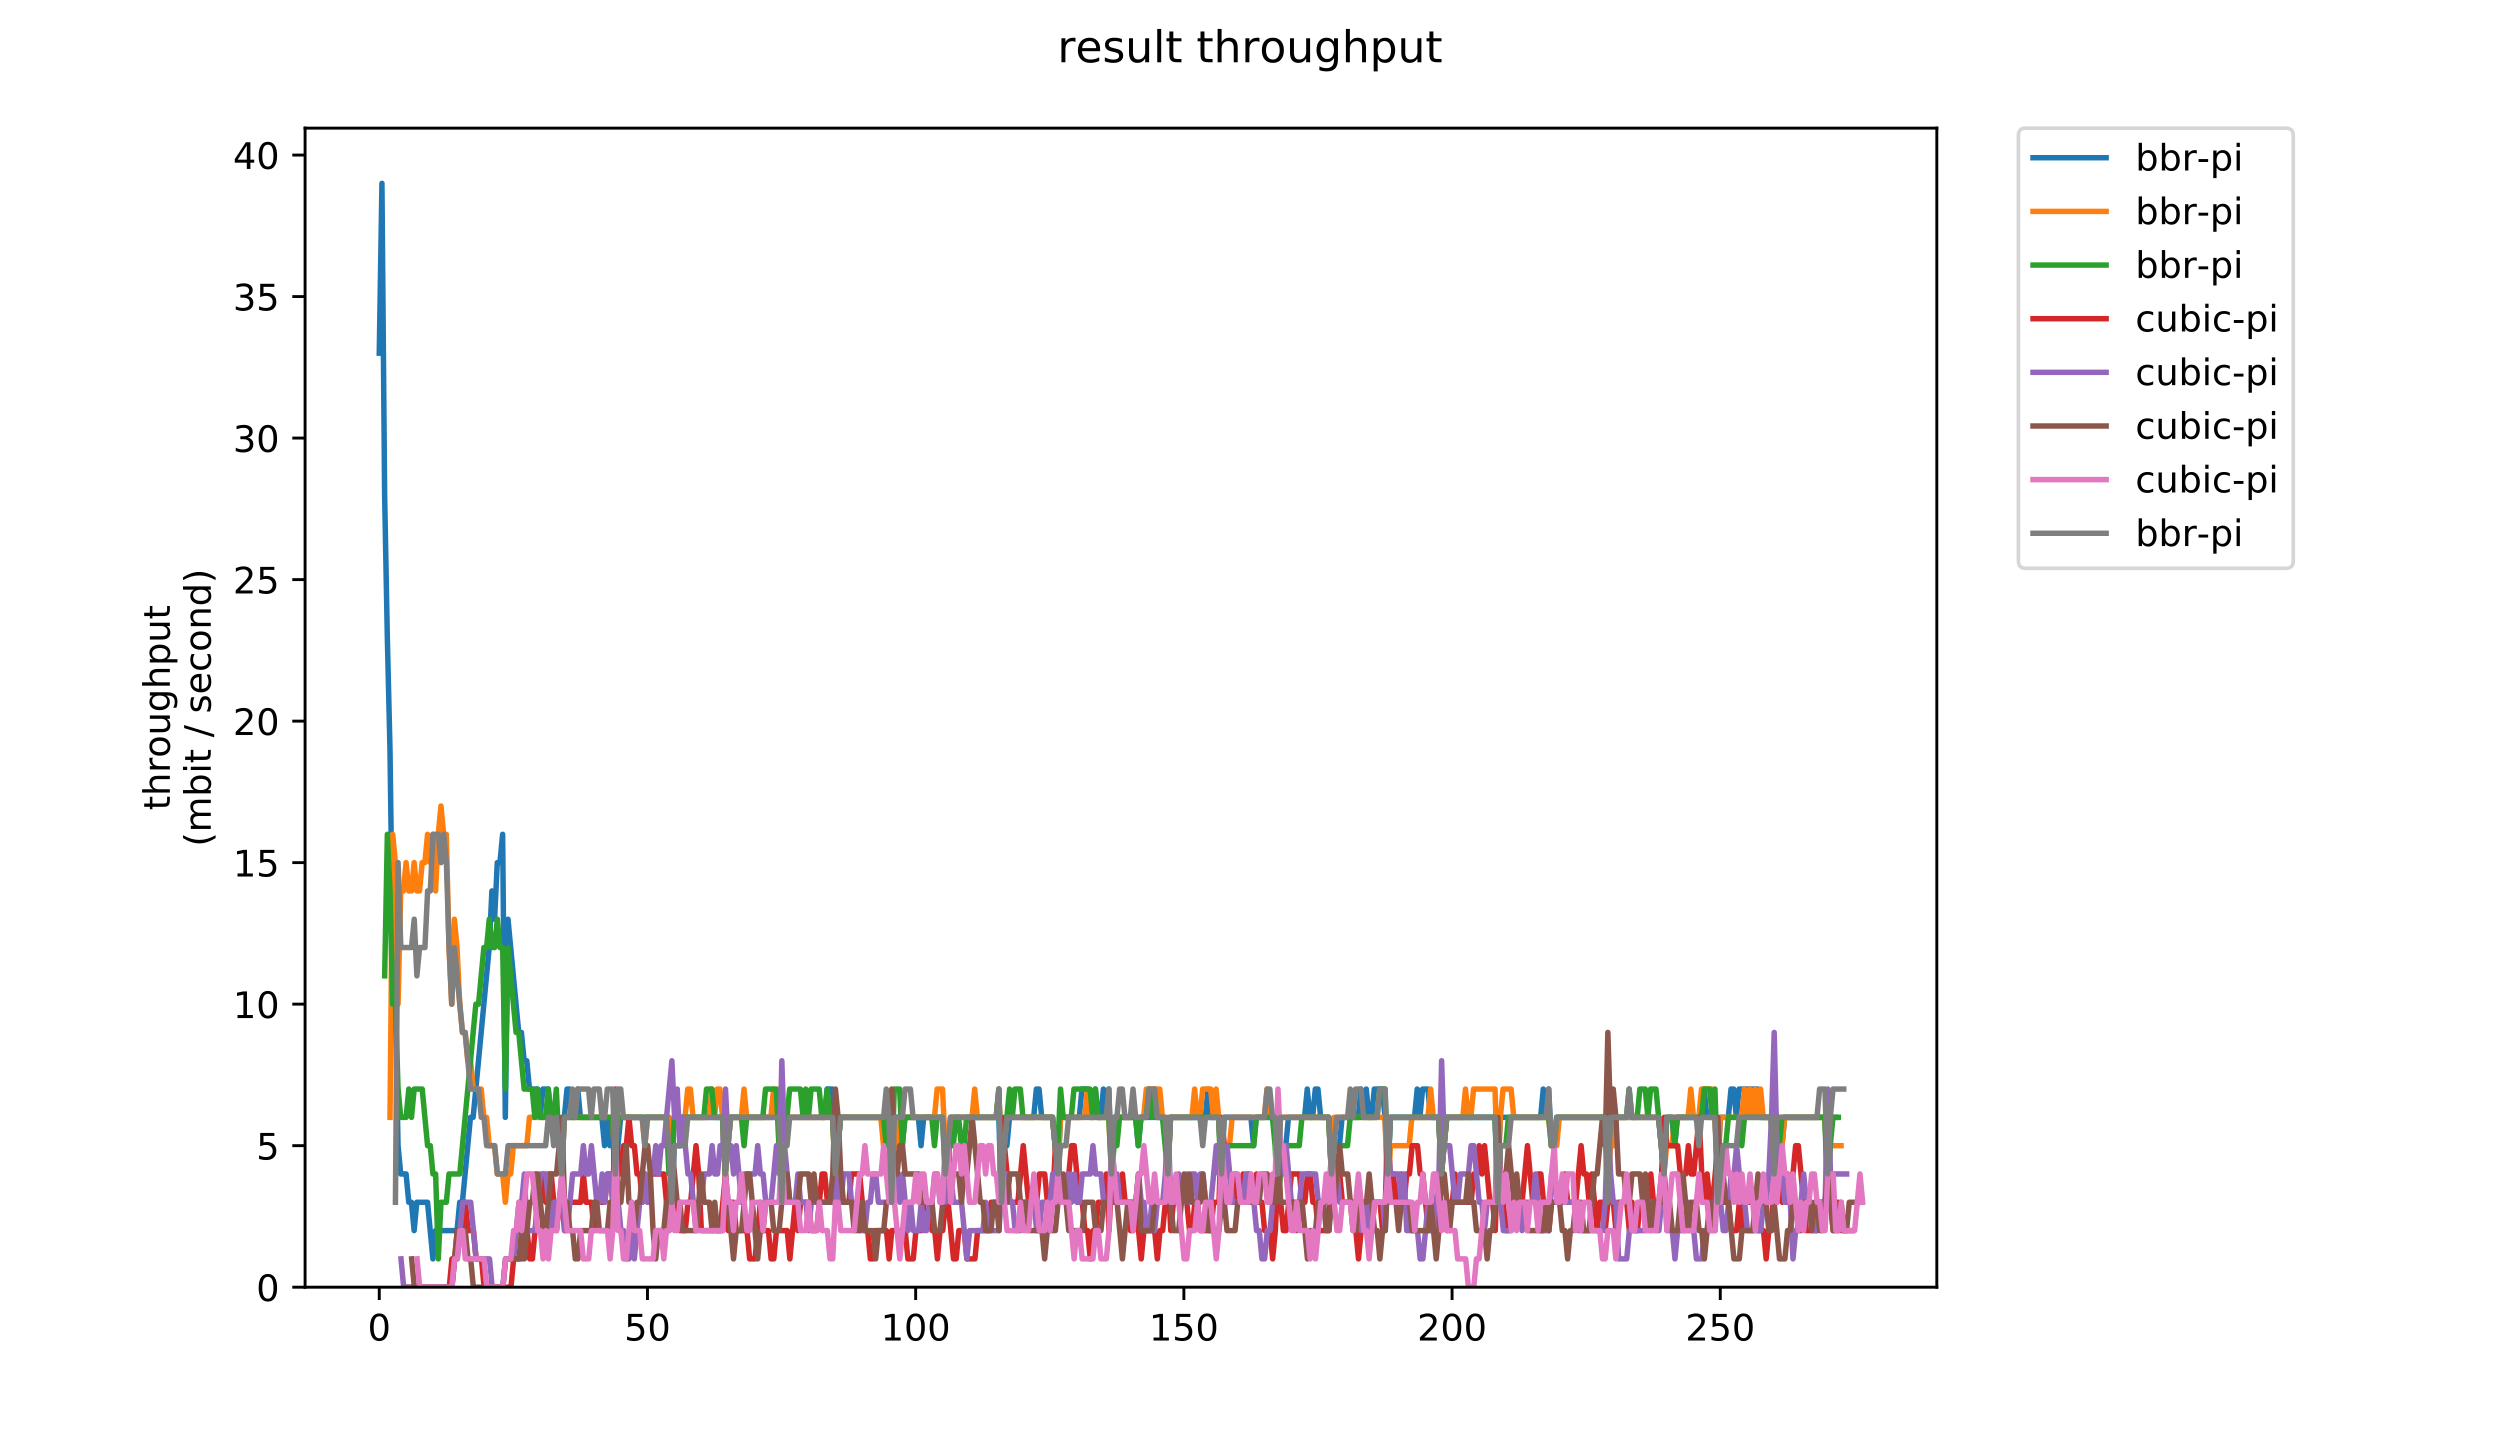 <?xml version="1.0" encoding="utf-8" standalone="no"?>
<!DOCTYPE svg PUBLIC "-//W3C//DTD SVG 1.1//EN"
  "http://www.w3.org/Graphics/SVG/1.1/DTD/svg11.dtd">
<!-- Created with matplotlib (https://matplotlib.org/) -->
<svg height="396pt" version="1.1" viewBox="0 0 684 396" width="684pt" xmlns="http://www.w3.org/2000/svg" xmlns:xlink="http://www.w3.org/1999/xlink">
 <defs>
  <style type="text/css">
*{stroke-linecap:butt;stroke-linejoin:round;}
  </style>
 </defs>
 <g id="figure_1">
  <g id="patch_1">
   <path d="M 0 396 
L 684 396 
L 684 0 
L 0 0 
z
" style="fill:#ffffff;"/>
  </g>
  <g id="axes_1">
   <g id="patch_2">
    <path d="M 83.472 352.174 
L 529.913 352.174 
L 529.913 35.062 
L 83.472 35.062 
z
" style="fill:#ffffff;"/>
   </g>
   <g id="matplotlib.axis_1">
    <g id="xtick_1">
     <g id="line2d_1">
      <defs>
       <path d="M 0 0 
L 0 3.5 
" id="ma2beb339a0" style="stroke:#000000;stroke-width:0.8;"/>
      </defs>
      <g>
       <use style="stroke:#000000;stroke-width:0.8;" x="103.765" xlink:href="#ma2beb339a0" y="352.174"/>
      </g>
     </g>
     <g id="text_1">
      <!-- 0 -->
      <defs>
       <path d="M 31.781 66.406 
Q 24.172 66.406 20.328 58.906 
Q 16.5 51.422 16.5 36.375 
Q 16.5 21.391 20.328 13.891 
Q 24.172 6.391 31.781 6.391 
Q 39.453 6.391 43.281 13.891 
Q 47.125 21.391 47.125 36.375 
Q 47.125 51.422 43.281 58.906 
Q 39.453 66.406 31.781 66.406 
z
M 31.781 74.219 
Q 44.047 74.219 50.516 64.516 
Q 56.984 54.828 56.984 36.375 
Q 56.984 17.969 50.516 8.266 
Q 44.047 -1.422 31.781 -1.422 
Q 19.531 -1.422 13.062 8.266 
Q 6.594 17.969 6.594 36.375 
Q 6.594 54.828 13.062 64.516 
Q 19.531 74.219 31.781 74.219 
z
" id="DejaVuSans-48"/>
      </defs>
      <g transform="translate(100.584 366.773)scale(0.1 -0.1)">
       <use xlink:href="#DejaVuSans-48"/>
      </g>
     </g>
    </g>
    <g id="xtick_2">
     <g id="line2d_2">
      <g>
       <use style="stroke:#000000;stroke-width:0.8;" x="177.146" xlink:href="#ma2beb339a0" y="352.174"/>
      </g>
     </g>
     <g id="text_2">
      <!-- 50 -->
      <defs>
       <path d="M 10.797 72.906 
L 49.516 72.906 
L 49.516 64.594 
L 19.828 64.594 
L 19.828 46.734 
Q 21.969 47.469 24.109 47.828 
Q 26.266 48.188 28.422 48.188 
Q 40.625 48.188 47.75 41.5 
Q 54.891 34.812 54.891 23.391 
Q 54.891 11.625 47.562 5.094 
Q 40.234 -1.422 26.906 -1.422 
Q 22.312 -1.422 17.547 -0.641 
Q 12.797 0.141 7.719 1.703 
L 7.719 11.625 
Q 12.109 9.234 16.797 8.062 
Q 21.484 6.891 26.703 6.891 
Q 35.156 6.891 40.078 11.328 
Q 45.016 15.766 45.016 23.391 
Q 45.016 31 40.078 35.438 
Q 35.156 39.891 26.703 39.891 
Q 22.75 39.891 18.812 39.016 
Q 14.891 38.141 10.797 36.281 
z
" id="DejaVuSans-53"/>
      </defs>
      <g transform="translate(170.783 366.773)scale(0.1 -0.1)">
       <use xlink:href="#DejaVuSans-53"/>
       <use x="63.623" xlink:href="#DejaVuSans-48"/>
      </g>
     </g>
    </g>
    <g id="xtick_3">
     <g id="line2d_3">
      <g>
       <use style="stroke:#000000;stroke-width:0.8;" x="250.526" xlink:href="#ma2beb339a0" y="352.174"/>
      </g>
     </g>
     <g id="text_3">
      <!-- 100 -->
      <defs>
       <path d="M 12.406 8.297 
L 28.516 8.297 
L 28.516 63.922 
L 10.984 60.406 
L 10.984 69.391 
L 28.422 72.906 
L 38.281 72.906 
L 38.281 8.297 
L 54.391 8.297 
L 54.391 0 
L 12.406 0 
z
" id="DejaVuSans-49"/>
      </defs>
      <g transform="translate(240.983 366.773)scale(0.1 -0.1)">
       <use xlink:href="#DejaVuSans-49"/>
       <use x="63.623" xlink:href="#DejaVuSans-48"/>
       <use x="127.246" xlink:href="#DejaVuSans-48"/>
      </g>
     </g>
    </g>
    <g id="xtick_4">
     <g id="line2d_4">
      <g>
       <use style="stroke:#000000;stroke-width:0.8;" x="323.907" xlink:href="#ma2beb339a0" y="352.174"/>
      </g>
     </g>
     <g id="text_4">
      <!-- 150 -->
      <g transform="translate(314.363 366.773)scale(0.1 -0.1)">
       <use xlink:href="#DejaVuSans-49"/>
       <use x="63.623" xlink:href="#DejaVuSans-53"/>
       <use x="127.246" xlink:href="#DejaVuSans-48"/>
      </g>
     </g>
    </g>
    <g id="xtick_5">
     <g id="line2d_5">
      <g>
       <use style="stroke:#000000;stroke-width:0.8;" x="397.288" xlink:href="#ma2beb339a0" y="352.174"/>
      </g>
     </g>
     <g id="text_5">
      <!-- 200 -->
      <defs>
       <path d="M 19.188 8.297 
L 53.609 8.297 
L 53.609 0 
L 7.328 0 
L 7.328 8.297 
Q 12.938 14.109 22.625 23.891 
Q 32.328 33.688 34.812 36.531 
Q 39.547 41.844 41.422 45.531 
Q 43.312 49.219 43.312 52.781 
Q 43.312 58.594 39.234 62.25 
Q 35.156 65.922 28.609 65.922 
Q 23.969 65.922 18.812 64.312 
Q 13.672 62.703 7.812 59.422 
L 7.812 69.391 
Q 13.766 71.781 18.938 73 
Q 24.125 74.219 28.422 74.219 
Q 39.75 74.219 46.484 68.547 
Q 53.219 62.891 53.219 53.422 
Q 53.219 48.922 51.531 44.891 
Q 49.859 40.875 45.406 35.406 
Q 44.188 33.984 37.641 27.219 
Q 31.109 20.453 19.188 8.297 
z
" id="DejaVuSans-50"/>
      </defs>
      <g transform="translate(387.744 366.773)scale(0.1 -0.1)">
       <use xlink:href="#DejaVuSans-50"/>
       <use x="63.623" xlink:href="#DejaVuSans-48"/>
       <use x="127.246" xlink:href="#DejaVuSans-48"/>
      </g>
     </g>
    </g>
    <g id="xtick_6">
     <g id="line2d_6">
      <g>
       <use style="stroke:#000000;stroke-width:0.8;" x="470.668" xlink:href="#ma2beb339a0" y="352.174"/>
      </g>
     </g>
     <g id="text_6">
      <!-- 250 -->
      <g transform="translate(461.125 366.773)scale(0.1 -0.1)">
       <use xlink:href="#DejaVuSans-50"/>
       <use x="63.623" xlink:href="#DejaVuSans-53"/>
       <use x="127.246" xlink:href="#DejaVuSans-48"/>
      </g>
     </g>
    </g>
   </g>
   <g id="matplotlib.axis_2">
    <g id="ytick_1">
     <g id="line2d_7">
      <defs>
       <path d="M 0 0 
L -3.5 0 
" id="m36ab4ba9bf" style="stroke:#000000;stroke-width:0.8;"/>
      </defs>
      <g>
       <use style="stroke:#000000;stroke-width:0.8;" x="83.472" xlink:href="#m36ab4ba9bf" y="352.174"/>
      </g>
     </g>
     <g id="text_7">
      <!-- 0 -->
      <g transform="translate(70.11 355.973)scale(0.1 -0.1)">
       <use xlink:href="#DejaVuSans-48"/>
      </g>
     </g>
    </g>
    <g id="ytick_2">
     <g id="line2d_8">
      <g>
       <use style="stroke:#000000;stroke-width:0.8;" x="83.472" xlink:href="#m36ab4ba9bf" y="313.455"/>
      </g>
     </g>
     <g id="text_8">
      <!-- 5 -->
      <g transform="translate(70.11 317.254)scale(0.1 -0.1)">
       <use xlink:href="#DejaVuSans-53"/>
      </g>
     </g>
    </g>
    <g id="ytick_3">
     <g id="line2d_9">
      <g>
       <use style="stroke:#000000;stroke-width:0.8;" x="83.472" xlink:href="#m36ab4ba9bf" y="274.735"/>
      </g>
     </g>
     <g id="text_9">
      <!-- 10 -->
      <g transform="translate(63.747 278.535)scale(0.1 -0.1)">
       <use xlink:href="#DejaVuSans-49"/>
       <use x="63.623" xlink:href="#DejaVuSans-48"/>
      </g>
     </g>
    </g>
    <g id="ytick_4">
     <g id="line2d_10">
      <g>
       <use style="stroke:#000000;stroke-width:0.8;" x="83.472" xlink:href="#m36ab4ba9bf" y="236.016"/>
      </g>
     </g>
     <g id="text_10">
      <!-- 15 -->
      <g transform="translate(63.747 239.815)scale(0.1 -0.1)">
       <use xlink:href="#DejaVuSans-49"/>
       <use x="63.623" xlink:href="#DejaVuSans-53"/>
      </g>
     </g>
    </g>
    <g id="ytick_5">
     <g id="line2d_11">
      <g>
       <use style="stroke:#000000;stroke-width:0.8;" x="83.472" xlink:href="#m36ab4ba9bf" y="197.297"/>
      </g>
     </g>
     <g id="text_11">
      <!-- 20 -->
      <g transform="translate(63.747 201.096)scale(0.1 -0.1)">
       <use xlink:href="#DejaVuSans-50"/>
       <use x="63.623" xlink:href="#DejaVuSans-48"/>
      </g>
     </g>
    </g>
    <g id="ytick_6">
     <g id="line2d_12">
      <g>
       <use style="stroke:#000000;stroke-width:0.8;" x="83.472" xlink:href="#m36ab4ba9bf" y="158.577"/>
      </g>
     </g>
     <g id="text_12">
      <!-- 25 -->
      <g transform="translate(63.747 162.377)scale(0.1 -0.1)">
       <use xlink:href="#DejaVuSans-50"/>
       <use x="63.623" xlink:href="#DejaVuSans-53"/>
      </g>
     </g>
    </g>
    <g id="ytick_7">
     <g id="line2d_13">
      <g>
       <use style="stroke:#000000;stroke-width:0.8;" x="83.472" xlink:href="#m36ab4ba9bf" y="119.858"/>
      </g>
     </g>
     <g id="text_13">
      <!-- 30 -->
      <defs>
       <path d="M 40.578 39.312 
Q 47.656 37.797 51.625 33 
Q 55.609 28.219 55.609 21.188 
Q 55.609 10.406 48.188 4.484 
Q 40.766 -1.422 27.094 -1.422 
Q 22.516 -1.422 17.656 -0.516 
Q 12.797 0.391 7.625 2.203 
L 7.625 11.719 
Q 11.719 9.328 16.594 8.109 
Q 21.484 6.891 26.812 6.891 
Q 36.078 6.891 40.938 10.547 
Q 45.797 14.203 45.797 21.188 
Q 45.797 27.641 41.281 31.266 
Q 36.766 34.906 28.719 34.906 
L 20.219 34.906 
L 20.219 43.016 
L 29.109 43.016 
Q 36.375 43.016 40.234 45.922 
Q 44.094 48.828 44.094 54.297 
Q 44.094 59.906 40.109 62.906 
Q 36.141 65.922 28.719 65.922 
Q 24.656 65.922 20.016 65.031 
Q 15.375 64.156 9.812 62.312 
L 9.812 71.094 
Q 15.438 72.656 20.344 73.438 
Q 25.25 74.219 29.594 74.219 
Q 40.828 74.219 47.359 69.109 
Q 53.906 64.016 53.906 55.328 
Q 53.906 49.266 50.438 45.094 
Q 46.969 40.922 40.578 39.312 
z
" id="DejaVuSans-51"/>
      </defs>
      <g transform="translate(63.747 123.657)scale(0.1 -0.1)">
       <use xlink:href="#DejaVuSans-51"/>
       <use x="63.623" xlink:href="#DejaVuSans-48"/>
      </g>
     </g>
    </g>
    <g id="ytick_8">
     <g id="line2d_14">
      <g>
       <use style="stroke:#000000;stroke-width:0.8;" x="83.472" xlink:href="#m36ab4ba9bf" y="81.139"/>
      </g>
     </g>
     <g id="text_14">
      <!-- 35 -->
      <g transform="translate(63.747 84.938)scale(0.1 -0.1)">
       <use xlink:href="#DejaVuSans-51"/>
       <use x="63.623" xlink:href="#DejaVuSans-53"/>
      </g>
     </g>
    </g>
    <g id="ytick_9">
     <g id="line2d_15">
      <g>
       <use style="stroke:#000000;stroke-width:0.8;" x="83.472" xlink:href="#m36ab4ba9bf" y="42.419"/>
      </g>
     </g>
     <g id="text_15">
      <!-- 40 -->
      <defs>
       <path d="M 37.797 64.312 
L 12.891 25.391 
L 37.797 25.391 
z
M 35.203 72.906 
L 47.609 72.906 
L 47.609 25.391 
L 58.016 25.391 
L 58.016 17.188 
L 47.609 17.188 
L 47.609 0 
L 37.797 0 
L 37.797 17.188 
L 4.891 17.188 
L 4.891 26.703 
z
" id="DejaVuSans-52"/>
      </defs>
      <g transform="translate(63.747 46.218)scale(0.1 -0.1)">
       <use xlink:href="#DejaVuSans-52"/>
       <use x="63.623" xlink:href="#DejaVuSans-48"/>
      </g>
     </g>
    </g>
    <g id="text_16">
     <!-- throughput -->
     <defs>
      <path d="M 18.312 70.219 
L 18.312 54.688 
L 36.812 54.688 
L 36.812 47.703 
L 18.312 47.703 
L 18.312 18.016 
Q 18.312 11.328 20.141 9.422 
Q 21.969 7.516 27.594 7.516 
L 36.812 7.516 
L 36.812 0 
L 27.594 0 
Q 17.188 0 13.234 3.875 
Q 9.281 7.766 9.281 18.016 
L 9.281 47.703 
L 2.688 47.703 
L 2.688 54.688 
L 9.281 54.688 
L 9.281 70.219 
z
" id="DejaVuSans-116"/>
      <path d="M 54.891 33.016 
L 54.891 0 
L 45.906 0 
L 45.906 32.719 
Q 45.906 40.484 42.875 44.328 
Q 39.844 48.188 33.797 48.188 
Q 26.516 48.188 22.312 43.547 
Q 18.109 38.922 18.109 30.906 
L 18.109 0 
L 9.078 0 
L 9.078 75.984 
L 18.109 75.984 
L 18.109 46.188 
Q 21.344 51.125 25.703 53.562 
Q 30.078 56 35.797 56 
Q 45.219 56 50.047 50.172 
Q 54.891 44.344 54.891 33.016 
z
" id="DejaVuSans-104"/>
      <path d="M 41.109 46.297 
Q 39.594 47.172 37.812 47.578 
Q 36.031 48 33.891 48 
Q 26.266 48 22.188 43.047 
Q 18.109 38.094 18.109 28.812 
L 18.109 0 
L 9.078 0 
L 9.078 54.688 
L 18.109 54.688 
L 18.109 46.188 
Q 20.953 51.172 25.484 53.578 
Q 30.031 56 36.531 56 
Q 37.453 56 38.578 55.875 
Q 39.703 55.766 41.062 55.516 
z
" id="DejaVuSans-114"/>
      <path d="M 30.609 48.391 
Q 23.391 48.391 19.188 42.75 
Q 14.984 37.109 14.984 27.297 
Q 14.984 17.484 19.156 11.844 
Q 23.344 6.203 30.609 6.203 
Q 37.797 6.203 41.984 11.859 
Q 46.188 17.531 46.188 27.297 
Q 46.188 37.016 41.984 42.703 
Q 37.797 48.391 30.609 48.391 
z
M 30.609 56 
Q 42.328 56 49.016 48.375 
Q 55.719 40.766 55.719 27.297 
Q 55.719 13.875 49.016 6.219 
Q 42.328 -1.422 30.609 -1.422 
Q 18.844 -1.422 12.172 6.219 
Q 5.516 13.875 5.516 27.297 
Q 5.516 40.766 12.172 48.375 
Q 18.844 56 30.609 56 
z
" id="DejaVuSans-111"/>
      <path d="M 8.5 21.578 
L 8.5 54.688 
L 17.484 54.688 
L 17.484 21.922 
Q 17.484 14.156 20.5 10.266 
Q 23.531 6.391 29.594 6.391 
Q 36.859 6.391 41.078 11.031 
Q 45.312 15.672 45.312 23.688 
L 45.312 54.688 
L 54.297 54.688 
L 54.297 0 
L 45.312 0 
L 45.312 8.406 
Q 42.047 3.422 37.719 1 
Q 33.406 -1.422 27.688 -1.422 
Q 18.266 -1.422 13.375 4.438 
Q 8.5 10.297 8.5 21.578 
z
M 31.109 56 
z
" id="DejaVuSans-117"/>
      <path d="M 45.406 27.984 
Q 45.406 37.75 41.375 43.109 
Q 37.359 48.484 30.078 48.484 
Q 22.859 48.484 18.828 43.109 
Q 14.797 37.75 14.797 27.984 
Q 14.797 18.266 18.828 12.891 
Q 22.859 7.516 30.078 7.516 
Q 37.359 7.516 41.375 12.891 
Q 45.406 18.266 45.406 27.984 
z
M 54.391 6.781 
Q 54.391 -7.172 48.188 -13.984 
Q 42 -20.797 29.203 -20.797 
Q 24.469 -20.797 20.266 -20.094 
Q 16.062 -19.391 12.109 -17.922 
L 12.109 -9.188 
Q 16.062 -11.328 19.922 -12.344 
Q 23.781 -13.375 27.781 -13.375 
Q 36.625 -13.375 41.016 -8.766 
Q 45.406 -4.156 45.406 5.172 
L 45.406 9.625 
Q 42.625 4.781 38.281 2.391 
Q 33.938 0 27.875 0 
Q 17.828 0 11.672 7.656 
Q 5.516 15.328 5.516 27.984 
Q 5.516 40.672 11.672 48.328 
Q 17.828 56 27.875 56 
Q 33.938 56 38.281 53.609 
Q 42.625 51.219 45.406 46.391 
L 45.406 54.688 
L 54.391 54.688 
z
" id="DejaVuSans-103"/>
      <path d="M 18.109 8.203 
L 18.109 -20.797 
L 9.078 -20.797 
L 9.078 54.688 
L 18.109 54.688 
L 18.109 46.391 
Q 20.953 51.266 25.266 53.625 
Q 29.594 56 35.594 56 
Q 45.562 56 51.781 48.094 
Q 58.016 40.188 58.016 27.297 
Q 58.016 14.406 51.781 6.484 
Q 45.562 -1.422 35.594 -1.422 
Q 29.594 -1.422 25.266 0.953 
Q 20.953 3.328 18.109 8.203 
z
M 48.688 27.297 
Q 48.688 37.203 44.609 42.844 
Q 40.531 48.484 33.406 48.484 
Q 26.266 48.484 22.188 42.844 
Q 18.109 37.203 18.109 27.297 
Q 18.109 17.391 22.188 11.75 
Q 26.266 6.109 33.406 6.109 
Q 40.531 6.109 44.609 11.75 
Q 48.688 17.391 48.688 27.297 
z
" id="DejaVuSans-112"/>
     </defs>
     <g transform="translate(46.47 221.675)rotate(-90)scale(0.1 -0.1)">
      <use xlink:href="#DejaVuSans-116"/>
      <use x="39.209" xlink:href="#DejaVuSans-104"/>
      <use x="102.588" xlink:href="#DejaVuSans-114"/>
      <use x="143.67" xlink:href="#DejaVuSans-111"/>
      <use x="204.852" xlink:href="#DejaVuSans-117"/>
      <use x="268.23" xlink:href="#DejaVuSans-103"/>
      <use x="331.707" xlink:href="#DejaVuSans-104"/>
      <use x="395.086" xlink:href="#DejaVuSans-112"/>
      <use x="458.562" xlink:href="#DejaVuSans-117"/>
      <use x="521.941" xlink:href="#DejaVuSans-116"/>
     </g>
     <!-- (mbit / second) -->
     <defs>
      <path d="M 31 75.875 
Q 24.469 64.656 21.281 53.656 
Q 18.109 42.672 18.109 31.391 
Q 18.109 20.125 21.312 9.062 
Q 24.516 -2 31 -13.188 
L 23.188 -13.188 
Q 15.875 -1.703 12.234 9.375 
Q 8.594 20.453 8.594 31.391 
Q 8.594 42.281 12.203 53.312 
Q 15.828 64.359 23.188 75.875 
z
" id="DejaVuSans-40"/>
      <path d="M 52 44.188 
Q 55.375 50.25 60.062 53.125 
Q 64.75 56 71.094 56 
Q 79.641 56 84.281 50.016 
Q 88.922 44.047 88.922 33.016 
L 88.922 0 
L 79.891 0 
L 79.891 32.719 
Q 79.891 40.578 77.094 44.375 
Q 74.312 48.188 68.609 48.188 
Q 61.625 48.188 57.562 43.547 
Q 53.516 38.922 53.516 30.906 
L 53.516 0 
L 44.484 0 
L 44.484 32.719 
Q 44.484 40.625 41.703 44.406 
Q 38.922 48.188 33.109 48.188 
Q 26.219 48.188 22.156 43.531 
Q 18.109 38.875 18.109 30.906 
L 18.109 0 
L 9.078 0 
L 9.078 54.688 
L 18.109 54.688 
L 18.109 46.188 
Q 21.188 51.219 25.484 53.609 
Q 29.781 56 35.688 56 
Q 41.656 56 45.828 52.969 
Q 50 49.953 52 44.188 
z
" id="DejaVuSans-109"/>
      <path d="M 48.688 27.297 
Q 48.688 37.203 44.609 42.844 
Q 40.531 48.484 33.406 48.484 
Q 26.266 48.484 22.188 42.844 
Q 18.109 37.203 18.109 27.297 
Q 18.109 17.391 22.188 11.75 
Q 26.266 6.109 33.406 6.109 
Q 40.531 6.109 44.609 11.75 
Q 48.688 17.391 48.688 27.297 
z
M 18.109 46.391 
Q 20.953 51.266 25.266 53.625 
Q 29.594 56 35.594 56 
Q 45.562 56 51.781 48.094 
Q 58.016 40.188 58.016 27.297 
Q 58.016 14.406 51.781 6.484 
Q 45.562 -1.422 35.594 -1.422 
Q 29.594 -1.422 25.266 0.953 
Q 20.953 3.328 18.109 8.203 
L 18.109 0 
L 9.078 0 
L 9.078 75.984 
L 18.109 75.984 
z
" id="DejaVuSans-98"/>
      <path d="M 9.422 54.688 
L 18.406 54.688 
L 18.406 0 
L 9.422 0 
z
M 9.422 75.984 
L 18.406 75.984 
L 18.406 64.594 
L 9.422 64.594 
z
" id="DejaVuSans-105"/>
      <path id="DejaVuSans-32"/>
      <path d="M 25.391 72.906 
L 33.688 72.906 
L 8.297 -9.281 
L 0 -9.281 
z
" id="DejaVuSans-47"/>
      <path d="M 44.281 53.078 
L 44.281 44.578 
Q 40.484 46.531 36.375 47.5 
Q 32.281 48.484 27.875 48.484 
Q 21.188 48.484 17.844 46.438 
Q 14.5 44.391 14.5 40.281 
Q 14.5 37.156 16.891 35.375 
Q 19.281 33.594 26.516 31.984 
L 29.594 31.297 
Q 39.156 29.25 43.188 25.516 
Q 47.219 21.781 47.219 15.094 
Q 47.219 7.469 41.188 3.016 
Q 35.156 -1.422 24.609 -1.422 
Q 20.219 -1.422 15.453 -0.562 
Q 10.688 0.297 5.422 2 
L 5.422 11.281 
Q 10.406 8.688 15.234 7.391 
Q 20.062 6.109 24.812 6.109 
Q 31.156 6.109 34.562 8.281 
Q 37.984 10.453 37.984 14.406 
Q 37.984 18.062 35.516 20.016 
Q 33.062 21.969 24.703 23.781 
L 21.578 24.516 
Q 13.234 26.266 9.516 29.906 
Q 5.812 33.547 5.812 39.891 
Q 5.812 47.609 11.281 51.797 
Q 16.75 56 26.812 56 
Q 31.781 56 36.172 55.266 
Q 40.578 54.547 44.281 53.078 
z
" id="DejaVuSans-115"/>
      <path d="M 56.203 29.594 
L 56.203 25.203 
L 14.891 25.203 
Q 15.484 15.922 20.484 11.062 
Q 25.484 6.203 34.422 6.203 
Q 39.594 6.203 44.453 7.469 
Q 49.312 8.734 54.109 11.281 
L 54.109 2.781 
Q 49.266 0.734 44.188 -0.344 
Q 39.109 -1.422 33.891 -1.422 
Q 20.797 -1.422 13.156 6.188 
Q 5.516 13.812 5.516 26.812 
Q 5.516 40.234 12.766 48.109 
Q 20.016 56 32.328 56 
Q 43.359 56 49.781 48.891 
Q 56.203 41.797 56.203 29.594 
z
M 47.219 32.234 
Q 47.125 39.594 43.094 43.984 
Q 39.062 48.391 32.422 48.391 
Q 24.906 48.391 20.391 44.141 
Q 15.875 39.891 15.188 32.172 
z
" id="DejaVuSans-101"/>
      <path d="M 48.781 52.594 
L 48.781 44.188 
Q 44.969 46.297 41.141 47.344 
Q 37.312 48.391 33.406 48.391 
Q 24.656 48.391 19.812 42.844 
Q 14.984 37.312 14.984 27.297 
Q 14.984 17.281 19.812 11.734 
Q 24.656 6.203 33.406 6.203 
Q 37.312 6.203 41.141 7.25 
Q 44.969 8.297 48.781 10.406 
L 48.781 2.094 
Q 45.016 0.344 40.984 -0.531 
Q 36.969 -1.422 32.422 -1.422 
Q 20.062 -1.422 12.781 6.344 
Q 5.516 14.109 5.516 27.297 
Q 5.516 40.672 12.859 48.328 
Q 20.219 56 33.016 56 
Q 37.156 56 41.109 55.141 
Q 45.062 54.297 48.781 52.594 
z
" id="DejaVuSans-99"/>
      <path d="M 54.891 33.016 
L 54.891 0 
L 45.906 0 
L 45.906 32.719 
Q 45.906 40.484 42.875 44.328 
Q 39.844 48.188 33.797 48.188 
Q 26.516 48.188 22.312 43.547 
Q 18.109 38.922 18.109 30.906 
L 18.109 0 
L 9.078 0 
L 9.078 54.688 
L 18.109 54.688 
L 18.109 46.188 
Q 21.344 51.125 25.703 53.562 
Q 30.078 56 35.797 56 
Q 45.219 56 50.047 50.172 
Q 54.891 44.344 54.891 33.016 
z
" id="DejaVuSans-110"/>
      <path d="M 45.406 46.391 
L 45.406 75.984 
L 54.391 75.984 
L 54.391 0 
L 45.406 0 
L 45.406 8.203 
Q 42.578 3.328 38.25 0.953 
Q 33.938 -1.422 27.875 -1.422 
Q 17.969 -1.422 11.734 6.484 
Q 5.516 14.406 5.516 27.297 
Q 5.516 40.188 11.734 48.094 
Q 17.969 56 27.875 56 
Q 33.938 56 38.25 53.625 
Q 42.578 51.266 45.406 46.391 
z
M 14.797 27.297 
Q 14.797 17.391 18.875 11.75 
Q 22.953 6.109 30.078 6.109 
Q 37.203 6.109 41.297 11.75 
Q 45.406 17.391 45.406 27.297 
Q 45.406 37.203 41.297 42.844 
Q 37.203 48.484 30.078 48.484 
Q 22.953 48.484 18.875 42.844 
Q 14.797 37.203 14.797 27.297 
z
" id="DejaVuSans-100"/>
      <path d="M 8.016 75.875 
L 15.828 75.875 
Q 23.141 64.359 26.781 53.312 
Q 30.422 42.281 30.422 31.391 
Q 30.422 20.453 26.781 9.375 
Q 23.141 -1.703 15.828 -13.188 
L 8.016 -13.188 
Q 14.5 -2 17.703 9.062 
Q 20.906 20.125 20.906 31.391 
Q 20.906 42.672 17.703 53.656 
Q 14.5 64.656 8.016 75.875 
z
" id="DejaVuSans-41"/>
     </defs>
     <g transform="translate(57.668 231.609)rotate(-90)scale(0.1 -0.1)">
      <use xlink:href="#DejaVuSans-40"/>
      <use x="39.014" xlink:href="#DejaVuSans-109"/>
      <use x="136.426" xlink:href="#DejaVuSans-98"/>
      <use x="199.902" xlink:href="#DejaVuSans-105"/>
      <use x="227.686" xlink:href="#DejaVuSans-116"/>
      <use x="266.895" xlink:href="#DejaVuSans-32"/>
      <use x="298.682" xlink:href="#DejaVuSans-47"/>
      <use x="332.373" xlink:href="#DejaVuSans-32"/>
      <use x="364.16" xlink:href="#DejaVuSans-115"/>
      <use x="416.26" xlink:href="#DejaVuSans-101"/>
      <use x="477.783" xlink:href="#DejaVuSans-99"/>
      <use x="532.764" xlink:href="#DejaVuSans-111"/>
      <use x="593.945" xlink:href="#DejaVuSans-110"/>
      <use x="657.324" xlink:href="#DejaVuSans-100"/>
      <use x="720.801" xlink:href="#DejaVuSans-41"/>
     </g>
    </g>
   </g>
   <g id="line2d_16">
    <path clip-path="url(#pdf32e77f0e)" d="M 103.765 96.626 
L 104.499 50.163 
L 105.233 135.346 
L 105.967 174.065 
L 106.7 205.041 
L 107.434 259.248 
L 108.168 274.735 
L 108.902 313.455 
L 109.636 321.199 
L 111.103 321.199 
L 111.837 328.943 
L 112.571 328.943 
L 113.305 336.686 
L 114.038 328.943 
L 116.974 328.943 
L 118.441 344.43 
L 119.175 336.686 
L 125.045 336.686 
L 125.779 328.943 
L 126.513 328.943 
L 128.715 305.711 
L 129.448 305.711 
L 133.851 259.248 
L 134.585 243.76 
L 135.319 251.504 
L 136.053 236.016 
L 136.786 236.016 
L 137.52 228.272 
L 138.254 305.711 
L 138.988 251.504 
L 141.923 282.479 
L 142.657 282.479 
L 143.391 290.223 
L 144.124 290.223 
L 144.858 297.967 
L 147.06 297.967 
L 147.793 305.711 
L 148.527 297.967 
L 149.995 297.967 
L 150.729 305.711 
L 152.93 305.711 
L 153.664 321.199 
L 154.398 305.711 
L 155.132 297.967 
L 155.865 297.967 
L 156.599 305.711 
L 157.333 305.711 
L 158.067 297.967 
L 158.801 305.711 
L 164.671 305.711 
L 165.405 313.455 
L 166.139 305.711 
L 166.872 313.455 
L 167.606 305.711 
L 168.34 328.943 
L 169.074 313.455 
L 169.808 305.711 
L 183.016 305.711 
L 183.75 328.943 
L 184.484 313.455 
L 185.951 313.455 
L 186.685 305.711 
L 197.692 305.711 
L 198.426 321.199 
L 199.894 305.711 
L 213.102 305.711 
L 213.836 321.199 
L 214.57 305.711 
L 225.577 305.711 
L 226.311 297.967 
L 227.778 297.967 
L 228.512 313.455 
L 229.246 313.455 
L 229.98 305.711 
L 243.188 305.711 
L 243.922 321.199 
L 244.656 305.711 
L 246.124 305.711 
L 246.857 313.455 
L 247.591 305.711 
L 251.26 305.711 
L 251.994 313.455 
L 252.728 305.711 
L 257.864 305.711 
L 259.332 321.199 
L 260.066 305.711 
L 273.274 305.711 
L 274.008 328.943 
L 274.742 313.455 
L 275.476 313.455 
L 276.21 305.711 
L 282.814 305.711 
L 283.548 297.967 
L 284.281 297.967 
L 285.015 305.711 
L 287.951 305.711 
L 289.418 321.199 
L 290.152 305.711 
L 295.289 305.711 
L 296.022 297.967 
L 297.49 297.967 
L 298.224 305.711 
L 298.958 305.711 
L 299.691 297.967 
L 300.425 305.711 
L 301.159 305.711 
L 301.893 297.967 
L 302.627 305.711 
L 303.36 297.967 
L 304.094 321.199 
L 304.828 305.711 
L 310.699 305.711 
L 311.432 313.455 
L 312.166 305.711 
L 318.77 305.711 
L 319.504 321.199 
L 320.238 305.711 
L 329.777 305.711 
L 330.511 297.967 
L 331.245 305.711 
L 333.447 305.711 
L 334.18 321.199 
L 334.914 305.711 
L 342.252 305.711 
L 342.986 313.455 
L 343.72 305.711 
L 348.856 305.711 
L 349.59 328.943 
L 350.324 313.455 
L 351.792 313.455 
L 352.525 305.711 
L 356.928 305.711 
L 357.662 297.967 
L 358.396 305.711 
L 359.13 305.711 
L 359.864 297.967 
L 360.597 297.967 
L 361.331 305.711 
L 363.533 305.711 
L 364.266 321.199 
L 365 313.455 
L 366.468 313.455 
L 367.202 305.711 
L 371.604 305.711 
L 372.338 297.967 
L 373.072 305.711 
L 373.806 297.967 
L 374.54 305.711 
L 375.273 305.711 
L 376.007 297.967 
L 378.209 297.967 
L 378.943 305.711 
L 379.676 321.199 
L 380.41 305.711 
L 387.014 305.711 
L 387.748 297.967 
L 388.482 305.711 
L 389.216 297.967 
L 390.683 297.967 
L 391.417 305.711 
L 393.619 305.711 
L 394.352 321.199 
L 395.82 305.711 
L 409.029 305.711 
L 409.762 321.199 
L 410.496 305.711 
L 421.503 305.711 
L 422.237 297.967 
L 422.971 305.711 
L 423.705 297.967 
L 424.438 313.455 
L 425.172 313.455 
L 425.906 305.711 
L 439.115 305.711 
L 439.848 321.199 
L 440.582 313.455 
L 441.316 313.455 
L 442.05 305.711 
L 453.791 305.711 
L 455.258 321.199 
L 455.992 305.711 
L 457.46 305.711 
L 458.194 313.455 
L 458.927 305.711 
L 465.532 305.711 
L 466.265 297.967 
L 466.999 305.711 
L 469.201 305.711 
L 469.934 321.199 
L 470.668 305.711 
L 472.87 305.711 
L 473.604 297.967 
L 474.337 297.967 
L 475.071 305.711 
L 475.805 297.967 
L 480.942 297.967 
L 481.675 305.711 
L 484.611 305.711 
L 485.344 321.199 
L 486.812 305.711 
L 487.546 313.455 
L 488.28 305.711 
L 499.287 305.711 
L 500.021 321.199 
L 500.754 305.711 
L 502.222 305.711 
L 502.222 305.711 
" style="fill:none;stroke:#1f77b4;stroke-linecap:square;stroke-width:1.5;"/>
   </g>
   <g id="line2d_17">
    <path clip-path="url(#pdf32e77f0e)" d="M 106.705 305.711 
L 107.439 228.272 
L 108.172 236.016 
L 108.906 274.735 
L 109.64 243.76 
L 110.374 243.76 
L 111.108 236.016 
L 111.841 243.76 
L 112.575 243.76 
L 113.309 236.016 
L 114.043 243.76 
L 114.777 243.76 
L 115.51 236.016 
L 116.244 236.016 
L 116.978 228.272 
L 117.712 236.016 
L 118.446 228.272 
L 119.179 243.76 
L 119.913 228.272 
L 120.647 220.528 
L 121.381 228.272 
L 122.115 228.272 
L 122.848 259.248 
L 123.582 274.735 
L 124.316 251.504 
L 125.05 259.248 
L 125.784 274.735 
L 126.518 282.479 
L 127.251 282.479 
L 127.985 290.223 
L 128.719 290.223 
L 129.453 297.967 
L 131.654 297.967 
L 132.388 305.711 
L 133.122 305.711 
L 133.856 313.455 
L 135.323 313.455 
L 136.057 321.199 
L 137.525 321.199 
L 138.258 328.943 
L 138.992 321.199 
L 139.726 321.199 
L 140.46 313.455 
L 144.129 313.455 
L 144.863 305.711 
L 152.935 305.711 
L 153.668 321.199 
L 154.402 305.711 
L 167.611 305.711 
L 168.344 321.199 
L 169.078 305.711 
L 175.683 305.711 
L 176.416 313.455 
L 177.15 305.711 
L 183.021 305.711 
L 183.754 321.199 
L 184.488 305.711 
L 187.423 305.711 
L 188.157 297.967 
L 188.891 297.967 
L 189.625 305.711 
L 194.028 305.711 
L 194.761 297.967 
L 195.495 305.711 
L 196.229 297.967 
L 196.963 297.967 
L 197.697 305.711 
L 198.431 321.199 
L 199.898 305.711 
L 202.833 305.711 
L 203.567 297.967 
L 204.301 305.711 
L 210.905 305.711 
L 211.639 297.967 
L 212.373 305.711 
L 213.107 297.967 
L 213.84 328.943 
L 214.574 305.711 
L 227.783 305.711 
L 228.517 321.199 
L 229.984 305.711 
L 240.991 305.711 
L 241.725 313.455 
L 242.459 305.711 
L 243.193 305.711 
L 243.927 321.199 
L 244.66 313.455 
L 245.394 313.455 
L 246.128 305.711 
L 255.667 305.711 
L 256.401 297.967 
L 257.869 297.967 
L 258.603 313.455 
L 259.336 313.455 
L 260.07 305.711 
L 265.941 305.711 
L 266.675 297.967 
L 267.408 305.711 
L 272.545 305.711 
L 273.279 297.967 
L 274.013 321.199 
L 275.48 305.711 
L 287.955 305.711 
L 289.423 321.199 
L 290.156 305.711 
L 296.761 305.711 
L 297.494 297.967 
L 298.228 305.711 
L 303.365 305.711 
L 304.099 321.199 
L 304.832 305.711 
L 312.904 305.711 
L 313.638 297.967 
L 317.307 297.967 
L 318.041 305.711 
L 318.775 305.711 
L 319.509 321.199 
L 320.242 305.711 
L 326.113 305.711 
L 326.847 297.967 
L 327.58 305.711 
L 328.314 305.711 
L 329.048 297.967 
L 331.249 297.967 
L 331.983 305.711 
L 332.717 297.967 
L 333.451 305.711 
L 334.185 321.199 
L 334.919 313.455 
L 336.386 313.455 
L 337.12 305.711 
L 345.926 305.711 
L 346.659 297.967 
L 347.393 305.711 
L 348.861 305.711 
L 349.595 321.199 
L 350.328 305.711 
L 363.537 305.711 
L 364.271 321.199 
L 365.005 305.711 
L 378.947 305.711 
L 379.681 328.943 
L 380.415 313.455 
L 385.551 313.455 
L 386.285 305.711 
L 390.688 305.711 
L 391.422 297.967 
L 392.155 305.711 
L 393.623 305.711 
L 394.357 321.199 
L 395.824 305.711 
L 400.227 305.711 
L 400.961 297.967 
L 401.695 305.711 
L 402.429 305.711 
L 403.163 297.967 
L 409.033 297.967 
L 409.767 321.199 
L 410.501 305.711 
L 411.234 297.967 
L 413.436 297.967 
L 414.17 305.711 
L 423.709 305.711 
L 424.443 313.455 
L 425.911 313.455 
L 426.644 305.711 
L 439.119 305.711 
L 439.853 328.943 
L 440.587 313.455 
L 441.32 313.455 
L 442.054 305.711 
L 453.795 305.711 
L 455.263 321.199 
L 455.997 313.455 
L 457.464 313.455 
L 458.198 305.711 
L 461.867 305.711 
L 462.601 297.967 
L 463.335 305.711 
L 464.802 305.711 
L 465.536 297.967 
L 468.471 297.967 
L 469.205 305.711 
L 469.939 321.199 
L 470.673 305.711 
L 476.543 305.711 
L 477.277 297.967 
L 478.011 305.711 
L 478.745 297.967 
L 479.478 305.711 
L 480.212 297.967 
L 480.946 305.711 
L 481.68 297.967 
L 482.414 305.711 
L 484.615 305.711 
L 485.349 328.943 
L 486.083 313.455 
L 487.55 313.455 
L 488.284 305.711 
L 499.291 305.711 
L 500.025 321.199 
L 500.759 313.455 
L 503.694 313.455 
L 503.694 313.455 
" style="fill:none;stroke:#ff7f0e;stroke-linecap:square;stroke-width:1.5;"/>
   </g>
   <g id="line2d_18">
    <path clip-path="url(#pdf32e77f0e)" d="M 105.243 266.992 
L 105.977 228.272 
L 106.711 243.76 
L 107.444 274.735 
L 108.178 274.735 
L 108.912 297.967 
L 109.646 305.711 
L 111.113 305.711 
L 111.847 297.967 
L 112.581 305.711 
L 113.315 297.967 
L 115.516 297.967 
L 116.984 313.455 
L 117.718 313.455 
L 118.452 321.199 
L 119.185 321.199 
L 119.919 344.43 
L 120.653 328.943 
L 122.121 328.943 
L 122.854 321.199 
L 125.79 321.199 
L 130.192 274.735 
L 130.926 274.735 
L 132.394 259.248 
L 133.128 259.248 
L 133.861 251.504 
L 134.595 259.248 
L 135.329 259.248 
L 136.063 251.504 
L 136.797 259.248 
L 137.53 259.248 
L 138.264 297.967 
L 138.998 259.248 
L 141.199 282.479 
L 141.933 282.479 
L 143.401 297.967 
L 145.602 297.967 
L 146.336 305.711 
L 147.07 297.967 
L 147.804 305.711 
L 149.271 305.711 
L 150.005 297.967 
L 150.739 305.711 
L 151.473 305.711 
L 152.207 297.967 
L 152.94 313.455 
L 153.674 313.455 
L 154.408 305.711 
L 167.617 305.711 
L 168.35 321.199 
L 169.084 305.711 
L 182.293 305.711 
L 183.026 321.199 
L 183.76 321.199 
L 184.494 305.711 
L 192.566 305.711 
L 193.3 297.967 
L 194.767 297.967 
L 195.501 305.711 
L 197.703 305.711 
L 198.436 321.199 
L 199.17 305.711 
L 202.839 305.711 
L 203.573 313.455 
L 204.307 305.711 
L 208.71 305.711 
L 209.443 297.967 
L 212.379 297.967 
L 213.113 313.455 
L 213.846 321.199 
L 214.58 305.711 
L 215.314 305.711 
L 216.048 297.967 
L 218.983 297.967 
L 219.717 305.711 
L 220.451 297.967 
L 221.184 305.711 
L 221.918 297.967 
L 224.12 297.967 
L 224.853 305.711 
L 225.587 305.711 
L 226.321 297.967 
L 227.055 305.711 
L 227.789 305.711 
L 228.522 321.199 
L 229.99 305.711 
L 241.731 305.711 
L 242.465 313.455 
L 243.199 305.711 
L 243.932 321.199 
L 244.666 297.967 
L 246.134 297.967 
L 246.868 313.455 
L 247.601 305.711 
L 254.939 305.711 
L 255.673 313.455 
L 256.407 305.711 
L 257.875 305.711 
L 258.609 321.199 
L 259.342 313.455 
L 260.81 313.455 
L 261.544 305.711 
L 262.278 305.711 
L 263.011 313.455 
L 263.745 313.455 
L 264.479 305.711 
L 272.551 305.711 
L 273.285 297.967 
L 274.018 321.199 
L 274.752 305.711 
L 275.486 305.711 
L 276.22 297.967 
L 276.954 305.711 
L 277.687 297.967 
L 279.155 297.967 
L 279.889 305.711 
L 287.961 305.711 
L 288.695 313.455 
L 289.428 313.455 
L 290.162 297.967 
L 290.896 305.711 
L 293.097 305.711 
L 293.831 297.967 
L 298.234 297.967 
L 298.968 305.711 
L 299.702 297.967 
L 300.435 305.711 
L 303.371 305.711 
L 304.105 321.199 
L 304.838 313.455 
L 305.572 313.455 
L 306.306 305.711 
L 310.709 305.711 
L 311.443 313.455 
L 312.176 305.711 
L 313.644 305.711 
L 314.378 297.967 
L 315.112 305.711 
L 315.845 297.967 
L 316.579 305.711 
L 318.047 305.711 
L 319.514 321.199 
L 320.248 305.711 
L 333.457 305.711 
L 334.191 328.943 
L 334.924 313.455 
L 342.996 313.455 
L 343.73 305.711 
L 348.133 305.711 
L 348.867 313.455 
L 349.601 328.943 
L 350.334 321.199 
L 351.068 321.199 
L 351.802 313.455 
L 355.471 313.455 
L 356.205 305.711 
L 363.543 305.711 
L 364.277 321.199 
L 365.01 313.455 
L 368.679 313.455 
L 369.413 305.711 
L 376.751 305.711 
L 377.485 297.967 
L 378.953 297.967 
L 379.687 321.199 
L 380.42 305.711 
L 393.629 305.711 
L 394.363 321.199 
L 395.83 305.711 
L 409.039 305.711 
L 409.773 328.943 
L 410.506 313.455 
L 411.974 313.455 
L 412.708 305.711 
L 423.715 305.711 
L 424.449 313.455 
L 425.183 313.455 
L 425.916 305.711 
L 439.125 305.711 
L 439.859 321.199 
L 440.593 305.711 
L 444.995 305.711 
L 445.729 297.967 
L 446.463 305.711 
L 447.931 305.711 
L 448.664 297.967 
L 450.132 297.967 
L 450.866 305.711 
L 451.6 297.967 
L 453.067 297.967 
L 455.269 321.199 
L 456.002 305.711 
L 457.47 305.711 
L 458.204 313.455 
L 458.938 305.711 
L 465.542 305.711 
L 466.276 297.967 
L 467.743 297.967 
L 468.477 305.711 
L 469.211 297.967 
L 469.945 321.199 
L 470.679 313.455 
L 472.146 313.455 
L 472.88 305.711 
L 475.815 305.711 
L 476.549 313.455 
L 477.283 305.711 
L 484.621 305.711 
L 485.355 328.943 
L 486.089 313.455 
L 486.822 313.455 
L 487.556 305.711 
L 499.297 305.711 
L 500.031 328.943 
L 500.765 313.455 
L 501.498 305.711 
L 502.966 305.711 
L 502.966 305.711 
" style="fill:none;stroke:#2ca02c;stroke-linecap:square;stroke-width:1.5;"/>
   </g>
   <g id="line2d_19">
    <path clip-path="url(#pdf32e77f0e)" d="M 111.179 352.174 
L 122.92 352.174 
L 123.654 344.43 
L 124.388 344.43 
L 125.122 336.686 
L 126.589 336.686 
L 127.323 328.943 
L 128.057 336.686 
L 129.525 336.686 
L 130.258 344.43 
L 131.726 344.43 
L 132.46 352.174 
L 139.798 352.174 
L 140.532 344.43 
L 142.733 344.43 
L 143.467 336.686 
L 144.201 336.686 
L 144.935 344.43 
L 145.668 344.43 
L 147.136 328.943 
L 147.87 328.943 
L 148.604 321.199 
L 149.337 328.943 
L 150.071 321.199 
L 150.805 321.199 
L 152.273 336.686 
L 153.006 328.943 
L 153.74 328.943 
L 154.474 336.686 
L 155.208 328.943 
L 158.877 328.943 
L 159.611 321.199 
L 160.345 328.943 
L 161.812 328.943 
L 162.546 336.686 
L 163.28 328.943 
L 165.481 328.943 
L 166.215 321.199 
L 166.949 321.199 
L 167.683 328.943 
L 168.416 297.967 
L 169.15 321.199 
L 169.884 321.199 
L 170.618 313.455 
L 171.352 313.455 
L 172.085 305.711 
L 172.819 313.455 
L 173.553 313.455 
L 174.287 321.199 
L 175.021 321.199 
L 175.754 328.943 
L 176.488 321.199 
L 177.222 328.943 
L 177.956 321.199 
L 181.625 321.199 
L 183.093 336.686 
L 183.826 321.199 
L 184.56 328.943 
L 185.294 328.943 
L 186.028 336.686 
L 187.495 336.686 
L 188.229 328.943 
L 188.963 328.943 
L 190.431 313.455 
L 191.164 321.199 
L 191.898 336.686 
L 197.035 336.686 
L 198.502 321.199 
L 199.236 336.686 
L 199.97 328.943 
L 200.704 328.943 
L 201.438 336.686 
L 204.373 336.686 
L 205.107 344.43 
L 206.574 344.43 
L 208.042 328.943 
L 208.776 336.686 
L 210.243 336.686 
L 210.977 344.43 
L 211.711 344.43 
L 212.445 336.686 
L 215.38 336.686 
L 216.114 344.43 
L 217.581 328.943 
L 218.315 336.686 
L 219.049 328.943 
L 221.25 328.943 
L 221.984 336.686 
L 223.452 336.686 
L 224.919 321.199 
L 225.653 321.199 
L 226.387 328.943 
L 227.855 328.943 
L 228.589 321.199 
L 229.322 328.943 
L 232.258 328.943 
L 232.991 321.199 
L 235.193 321.199 
L 236.66 336.686 
L 237.394 336.686 
L 238.128 344.43 
L 238.862 344.43 
L 239.596 336.686 
L 242.531 336.686 
L 243.265 344.43 
L 243.998 336.686 
L 247.667 336.686 
L 248.401 344.43 
L 249.869 344.43 
L 250.603 336.686 
L 252.07 336.686 
L 252.804 328.943 
L 254.272 328.943 
L 255.006 336.686 
L 255.739 336.686 
L 256.473 344.43 
L 257.207 336.686 
L 257.941 336.686 
L 258.675 328.943 
L 259.408 328.943 
L 260.876 344.43 
L 261.61 344.43 
L 262.344 336.686 
L 263.811 336.686 
L 264.545 344.43 
L 266.746 344.43 
L 267.48 336.686 
L 270.415 336.686 
L 271.149 328.943 
L 273.351 328.943 
L 274.085 305.711 
L 276.286 328.943 
L 278.487 328.943 
L 279.955 313.455 
L 281.423 328.943 
L 283.624 328.943 
L 284.358 321.199 
L 285.825 321.199 
L 286.559 328.943 
L 288.027 328.943 
L 288.761 313.455 
L 289.494 313.455 
L 290.228 328.943 
L 291.696 328.943 
L 293.163 313.455 
L 293.897 313.455 
L 295.365 328.943 
L 296.099 328.943 
L 296.832 336.686 
L 297.566 336.686 
L 298.3 344.43 
L 299.034 336.686 
L 299.768 336.686 
L 300.502 328.943 
L 301.969 328.943 
L 302.703 321.199 
L 303.437 336.686 
L 304.171 321.199 
L 304.904 328.943 
L 306.372 328.943 
L 307.106 321.199 
L 307.84 328.943 
L 308.573 328.943 
L 309.307 336.686 
L 310.041 336.686 
L 310.775 328.943 
L 312.242 344.43 
L 312.976 336.686 
L 315.911 336.686 
L 316.645 344.43 
L 317.379 336.686 
L 318.113 336.686 
L 319.58 321.199 
L 320.314 336.686 
L 321.048 328.943 
L 324.717 328.943 
L 325.451 336.686 
L 326.185 336.686 
L 326.919 328.943 
L 327.652 328.943 
L 328.386 336.686 
L 331.321 336.686 
L 332.055 328.943 
L 333.523 328.943 
L 334.257 305.711 
L 335.724 321.199 
L 336.458 321.199 
L 337.192 328.943 
L 337.926 321.199 
L 338.659 328.943 
L 339.393 328.943 
L 340.127 321.199 
L 340.861 328.943 
L 341.595 321.199 
L 342.328 328.943 
L 343.062 328.943 
L 343.796 321.199 
L 344.53 328.943 
L 345.264 328.943 
L 345.998 336.686 
L 347.465 336.686 
L 348.199 344.43 
L 348.933 336.686 
L 349.667 321.199 
L 351.134 336.686 
L 351.868 336.686 
L 353.336 321.199 
L 355.537 321.199 
L 356.271 328.943 
L 357.005 328.943 
L 357.738 321.199 
L 358.472 321.199 
L 359.206 328.943 
L 359.94 328.943 
L 360.674 336.686 
L 363.609 336.686 
L 364.343 313.455 
L 365.076 321.199 
L 366.544 321.199 
L 367.278 328.943 
L 370.213 328.943 
L 371.681 344.43 
L 373.148 328.943 
L 374.616 328.943 
L 375.35 336.686 
L 376.084 328.943 
L 377.551 328.943 
L 378.285 336.686 
L 379.019 328.943 
L 379.753 305.711 
L 380.486 328.943 
L 381.22 321.199 
L 381.954 328.943 
L 382.688 328.943 
L 383.422 321.199 
L 384.155 328.943 
L 384.889 321.199 
L 385.623 321.199 
L 386.357 313.455 
L 387.824 313.455 
L 388.558 321.199 
L 389.292 321.199 
L 390.76 336.686 
L 393.695 336.686 
L 394.429 328.943 
L 395.163 328.943 
L 395.896 336.686 
L 396.63 328.943 
L 397.364 328.943 
L 398.098 321.199 
L 398.832 328.943 
L 402.501 328.943 
L 403.234 321.199 
L 403.968 321.199 
L 404.702 313.455 
L 405.436 321.199 
L 406.17 313.455 
L 407.637 328.943 
L 408.371 328.943 
L 409.105 336.686 
L 409.839 313.455 
L 410.572 328.943 
L 411.306 328.943 
L 412.04 336.686 
L 412.774 336.686 
L 413.508 328.943 
L 416.443 328.943 
L 417.911 313.455 
L 419.378 328.943 
L 420.112 328.943 
L 420.846 321.199 
L 421.58 321.199 
L 422.313 328.943 
L 423.047 328.943 
L 423.781 336.686 
L 424.515 328.943 
L 427.45 328.943 
L 428.184 321.199 
L 428.918 328.943 
L 431.119 328.943 
L 432.587 313.455 
L 433.32 321.199 
L 434.054 321.199 
L 434.788 328.943 
L 435.522 321.199 
L 436.99 336.686 
L 437.723 328.943 
L 438.457 328.943 
L 439.191 336.686 
L 439.925 328.943 
L 441.392 328.943 
L 442.126 336.686 
L 442.86 328.943 
L 445.061 328.943 
L 445.795 336.686 
L 446.529 328.943 
L 447.263 336.686 
L 447.997 336.686 
L 448.73 328.943 
L 450.932 328.943 
L 451.666 321.199 
L 452.399 328.943 
L 453.867 328.943 
L 454.601 321.199 
L 455.335 305.711 
L 456.068 313.455 
L 459.004 313.455 
L 459.738 321.199 
L 461.205 321.199 
L 461.939 313.455 
L 462.673 321.199 
L 463.407 321.199 
L 464.874 305.711 
L 465.608 321.199 
L 466.342 328.943 
L 467.076 321.199 
L 467.809 328.943 
L 468.543 328.943 
L 470.011 313.455 
L 470.745 328.943 
L 472.946 328.943 
L 473.68 336.686 
L 475.147 336.686 
L 475.881 328.943 
L 476.615 336.686 
L 477.349 328.943 
L 480.284 328.943 
L 481.018 336.686 
L 482.486 336.686 
L 483.219 344.43 
L 483.953 336.686 
L 484.687 336.686 
L 485.421 321.199 
L 486.155 328.943 
L 486.888 321.199 
L 487.622 328.943 
L 488.356 321.199 
L 489.09 321.199 
L 489.824 328.943 
L 491.291 313.455 
L 492.025 313.455 
L 494.226 336.686 
L 497.162 336.686 
L 497.895 328.943 
L 499.363 328.943 
L 500.097 321.199 
L 501.564 336.686 
L 502.298 328.943 
L 503.032 328.943 
L 503.766 336.686 
L 506.701 336.686 
L 506.701 336.686 
" style="fill:none;stroke:#d62728;stroke-linecap:square;stroke-width:1.5;"/>
   </g>
   <g id="line2d_20">
    <path clip-path="url(#pdf32e77f0e)" d="M 109.712 344.43 
L 110.446 352.174 
L 123.654 352.174 
L 124.388 344.43 
L 125.122 344.43 
L 126.589 328.943 
L 128.791 328.943 
L 130.258 344.43 
L 133.927 344.43 
L 134.661 352.174 
L 137.597 352.174 
L 138.33 344.43 
L 140.532 344.43 
L 141.999 328.943 
L 142.733 328.943 
L 143.467 321.199 
L 144.201 336.686 
L 146.402 336.686 
L 147.87 321.199 
L 149.337 321.199 
L 150.805 336.686 
L 151.539 328.943 
L 153.006 328.943 
L 153.74 321.199 
L 154.474 336.686 
L 155.208 336.686 
L 156.675 321.199 
L 158.877 321.199 
L 159.611 313.455 
L 160.345 321.199 
L 161.078 321.199 
L 161.812 313.455 
L 163.28 328.943 
L 164.014 328.943 
L 164.747 321.199 
L 165.481 328.943 
L 166.215 321.199 
L 166.949 321.199 
L 167.683 328.943 
L 168.416 313.455 
L 169.15 328.943 
L 169.884 336.686 
L 170.618 336.686 
L 171.352 344.43 
L 172.085 344.43 
L 172.819 336.686 
L 173.553 344.43 
L 175.021 328.943 
L 175.754 328.943 
L 176.488 321.199 
L 177.222 328.943 
L 177.956 321.199 
L 178.69 321.199 
L 179.423 313.455 
L 180.157 321.199 
L 180.891 313.455 
L 181.625 313.455 
L 183.826 290.223 
L 184.56 305.711 
L 185.294 297.967 
L 186.028 313.455 
L 186.762 305.711 
L 188.229 321.199 
L 188.963 321.199 
L 190.431 336.686 
L 191.164 328.943 
L 191.898 328.943 
L 192.632 321.199 
L 194.1 321.199 
L 194.833 313.455 
L 195.567 321.199 
L 196.301 321.199 
L 197.035 313.455 
L 197.769 313.455 
L 198.502 297.967 
L 199.236 313.455 
L 199.97 313.455 
L 200.704 321.199 
L 201.438 313.455 
L 202.905 328.943 
L 203.639 321.199 
L 206.574 321.199 
L 207.308 313.455 
L 208.042 321.199 
L 208.776 321.199 
L 209.51 328.943 
L 210.977 328.943 
L 212.445 313.455 
L 213.179 321.199 
L 213.912 290.223 
L 214.646 313.455 
L 216.114 328.943 
L 217.581 328.943 
L 218.315 321.199 
L 219.049 328.943 
L 220.517 328.943 
L 221.25 336.686 
L 221.984 328.943 
L 227.855 328.943 
L 228.589 321.199 
L 229.322 328.943 
L 230.056 328.943 
L 230.79 321.199 
L 232.258 321.199 
L 232.991 328.943 
L 234.459 328.943 
L 235.193 336.686 
L 236.66 336.686 
L 237.394 328.943 
L 238.128 328.943 
L 238.862 321.199 
L 239.596 321.199 
L 240.329 328.943 
L 243.265 328.943 
L 243.998 313.455 
L 244.732 321.199 
L 245.466 321.199 
L 246.2 328.943 
L 246.934 321.199 
L 248.401 336.686 
L 249.135 328.943 
L 249.869 336.686 
L 251.337 336.686 
L 252.07 328.943 
L 252.804 336.686 
L 253.538 336.686 
L 254.272 328.943 
L 255.006 328.943 
L 255.739 321.199 
L 256.473 321.199 
L 257.207 328.943 
L 258.675 328.943 
L 259.408 321.199 
L 260.142 321.199 
L 260.876 328.943 
L 263.077 328.943 
L 264.545 344.43 
L 265.279 336.686 
L 268.948 336.686 
L 269.682 328.943 
L 270.415 336.686 
L 273.351 336.686 
L 274.085 321.199 
L 275.552 321.199 
L 276.286 328.943 
L 277.02 328.943 
L 277.754 336.686 
L 279.221 336.686 
L 279.955 328.943 
L 282.89 328.943 
L 283.624 336.686 
L 284.358 336.686 
L 285.092 328.943 
L 287.293 328.943 
L 288.027 321.199 
L 288.761 321.199 
L 289.494 313.455 
L 290.228 328.943 
L 291.696 328.943 
L 292.43 321.199 
L 293.163 328.943 
L 293.897 321.199 
L 294.631 328.943 
L 295.365 328.943 
L 296.099 321.199 
L 298.3 321.199 
L 299.034 313.455 
L 299.768 321.199 
L 301.235 321.199 
L 301.969 328.943 
L 303.437 328.943 
L 304.171 313.455 
L 304.904 321.199 
L 305.638 321.199 
L 306.372 328.943 
L 310.775 328.943 
L 311.509 321.199 
L 312.242 328.943 
L 312.976 328.943 
L 313.71 336.686 
L 314.444 336.686 
L 315.178 328.943 
L 315.911 336.686 
L 316.645 328.943 
L 318.113 328.943 
L 318.847 321.199 
L 319.58 305.711 
L 320.314 328.943 
L 321.782 328.943 
L 322.516 321.199 
L 323.25 328.943 
L 323.983 328.943 
L 324.717 321.199 
L 325.451 328.943 
L 326.185 321.199 
L 326.919 321.199 
L 327.652 328.943 
L 328.386 321.199 
L 329.12 321.199 
L 329.854 328.943 
L 331.321 328.943 
L 332.789 313.455 
L 333.523 321.199 
L 334.257 313.455 
L 334.99 321.199 
L 335.724 313.455 
L 337.192 328.943 
L 340.127 328.943 
L 340.861 321.199 
L 341.595 321.199 
L 342.328 328.943 
L 343.062 328.943 
L 343.796 336.686 
L 344.53 336.686 
L 345.264 344.43 
L 345.998 344.43 
L 346.731 336.686 
L 347.465 336.686 
L 348.199 328.943 
L 348.933 328.943 
L 349.667 313.455 
L 350.4 321.199 
L 351.134 313.455 
L 351.868 313.455 
L 353.336 328.943 
L 355.537 328.943 
L 356.271 321.199 
L 359.94 321.199 
L 360.674 328.943 
L 363.609 328.943 
L 364.343 313.455 
L 365.076 321.199 
L 365.81 321.199 
L 366.544 328.943 
L 371.681 328.943 
L 372.415 336.686 
L 373.148 328.943 
L 373.882 336.686 
L 374.616 328.943 
L 378.285 328.943 
L 379.019 336.686 
L 379.753 313.455 
L 380.486 321.199 
L 382.688 321.199 
L 383.422 328.943 
L 384.155 321.199 
L 384.889 336.686 
L 387.824 336.686 
L 388.558 344.43 
L 389.292 344.43 
L 390.76 328.943 
L 391.494 336.686 
L 392.227 336.686 
L 393.695 321.199 
L 394.429 290.223 
L 395.163 313.455 
L 396.63 313.455 
L 398.098 328.943 
L 398.832 328.943 
L 399.565 321.199 
L 401.767 321.199 
L 402.501 313.455 
L 403.234 313.455 
L 404.702 328.943 
L 405.436 328.943 
L 406.17 336.686 
L 406.903 328.943 
L 409.105 328.943 
L 409.839 321.199 
L 411.306 336.686 
L 413.508 336.686 
L 414.242 328.943 
L 415.709 328.943 
L 416.443 336.686 
L 417.177 328.943 
L 419.378 328.943 
L 420.112 321.199 
L 421.58 336.686 
L 423.781 336.686 
L 424.515 321.199 
L 425.249 321.199 
L 425.982 328.943 
L 431.119 328.943 
L 431.853 336.686 
L 438.457 336.686 
L 439.191 328.943 
L 439.925 305.711 
L 440.659 321.199 
L 441.392 328.943 
L 442.126 328.943 
L 442.86 344.43 
L 445.061 344.43 
L 445.795 336.686 
L 450.198 336.686 
L 450.932 328.943 
L 452.399 328.943 
L 453.133 336.686 
L 453.867 336.686 
L 455.335 321.199 
L 456.068 336.686 
L 457.536 336.686 
L 458.27 344.43 
L 459.004 336.686 
L 461.205 336.686 
L 461.939 328.943 
L 462.673 336.686 
L 463.407 336.686 
L 464.14 344.43 
L 465.608 344.43 
L 466.342 336.686 
L 467.809 336.686 
L 468.543 328.943 
L 469.277 336.686 
L 470.011 313.455 
L 470.745 328.943 
L 471.478 336.686 
L 472.212 336.686 
L 473.68 321.199 
L 474.414 321.199 
L 475.147 313.455 
L 476.615 328.943 
L 477.349 328.943 
L 478.083 336.686 
L 481.752 336.686 
L 482.486 328.943 
L 483.219 328.943 
L 483.953 321.199 
L 484.687 305.711 
L 485.421 282.479 
L 486.155 313.455 
L 486.888 313.455 
L 488.356 328.943 
L 489.824 328.943 
L 490.557 344.43 
L 491.291 336.686 
L 492.025 336.686 
L 493.493 321.199 
L 494.226 328.943 
L 495.694 328.943 
L 496.428 336.686 
L 497.162 336.686 
L 497.895 328.943 
L 499.363 328.943 
L 500.097 297.967 
L 500.831 321.199 
L 505.234 321.199 
L 505.234 321.199 
" style="fill:none;stroke:#9467bd;stroke-linecap:square;stroke-width:1.5;"/>
   </g>
   <g id="line2d_21">
    <path clip-path="url(#pdf32e77f0e)" d="M 112.632 344.43 
L 113.366 352.174 
L 123.64 352.174 
L 125.107 336.686 
L 127.309 336.686 
L 128.042 344.43 
L 128.776 344.43 
L 129.51 352.174 
L 137.582 352.174 
L 138.316 344.43 
L 141.985 344.43 
L 142.718 336.686 
L 143.452 344.43 
L 144.92 328.943 
L 145.654 328.943 
L 146.388 321.199 
L 147.121 321.199 
L 148.589 336.686 
L 149.323 336.686 
L 150.79 321.199 
L 152.258 321.199 
L 153.726 305.711 
L 154.459 328.943 
L 155.193 328.943 
L 155.927 336.686 
L 156.661 336.686 
L 157.395 344.43 
L 158.128 344.43 
L 158.862 336.686 
L 161.797 336.686 
L 162.531 328.943 
L 163.265 328.943 
L 163.999 336.686 
L 166.2 336.686 
L 166.934 328.943 
L 167.668 336.686 
L 168.402 328.943 
L 169.869 328.943 
L 171.337 313.455 
L 172.071 328.943 
L 172.805 328.943 
L 173.538 336.686 
L 174.272 328.943 
L 175.006 328.943 
L 176.474 313.455 
L 177.207 313.455 
L 177.941 321.199 
L 178.675 336.686 
L 179.409 344.43 
L 180.143 336.686 
L 181.61 336.686 
L 182.344 328.943 
L 183.078 328.943 
L 183.812 313.455 
L 185.279 328.943 
L 186.013 328.943 
L 186.747 336.686 
L 190.416 336.686 
L 191.884 321.199 
L 192.617 328.943 
L 194.085 328.943 
L 194.819 336.686 
L 195.553 328.943 
L 196.286 336.686 
L 197.754 336.686 
L 198.488 321.199 
L 200.689 344.43 
L 201.423 336.686 
L 202.891 336.686 
L 204.358 321.199 
L 205.092 321.199 
L 207.293 344.43 
L 208.027 336.686 
L 208.761 336.686 
L 209.495 328.943 
L 210.962 328.943 
L 211.696 336.686 
L 213.164 336.686 
L 213.898 328.943 
L 214.632 328.943 
L 215.365 321.199 
L 216.099 328.943 
L 218.301 328.943 
L 219.034 321.199 
L 221.236 321.199 
L 221.97 328.943 
L 222.703 321.199 
L 223.437 328.943 
L 227.106 328.943 
L 227.84 321.199 
L 228.574 297.967 
L 229.308 305.711 
L 230.041 321.199 
L 230.775 328.943 
L 232.977 328.943 
L 233.71 336.686 
L 235.178 336.686 
L 235.912 328.943 
L 236.646 336.686 
L 238.847 336.686 
L 239.581 344.43 
L 240.315 336.686 
L 241.782 336.686 
L 242.516 328.943 
L 243.25 328.943 
L 243.984 297.967 
L 244.718 321.199 
L 245.451 321.199 
L 246.185 313.455 
L 246.919 313.455 
L 247.653 321.199 
L 251.322 321.199 
L 252.056 328.943 
L 254.991 328.943 
L 255.725 336.686 
L 257.192 336.686 
L 257.926 328.943 
L 258.66 313.455 
L 259.394 313.455 
L 260.128 321.199 
L 262.329 321.199 
L 263.063 328.943 
L 263.797 321.199 
L 264.53 321.199 
L 265.998 305.711 
L 268.199 328.943 
L 268.933 328.943 
L 269.667 336.686 
L 271.135 336.686 
L 271.868 328.943 
L 272.602 328.943 
L 273.336 336.686 
L 274.07 313.455 
L 274.804 328.943 
L 275.537 328.943 
L 276.271 321.199 
L 278.473 321.199 
L 279.206 328.943 
L 280.674 328.943 
L 281.408 336.686 
L 285.077 336.686 
L 285.811 344.43 
L 286.545 336.686 
L 288.746 336.686 
L 289.48 328.943 
L 290.214 328.943 
L 290.947 321.199 
L 292.415 336.686 
L 296.084 336.686 
L 296.818 328.943 
L 299.019 328.943 
L 299.753 336.686 
L 301.221 336.686 
L 301.954 328.943 
L 303.422 328.943 
L 304.156 321.199 
L 304.89 328.943 
L 305.623 328.943 
L 307.091 344.43 
L 308.559 328.943 
L 310.76 328.943 
L 311.494 321.199 
L 312.228 336.686 
L 315.163 336.686 
L 315.897 328.943 
L 318.832 328.943 
L 319.566 313.455 
L 320.3 328.943 
L 321.033 336.686 
L 322.501 336.686 
L 323.969 321.199 
L 324.702 328.943 
L 325.436 321.199 
L 326.17 328.943 
L 328.371 328.943 
L 329.105 321.199 
L 330.573 336.686 
L 333.508 336.686 
L 334.242 328.943 
L 334.976 328.943 
L 335.71 336.686 
L 337.911 336.686 
L 338.645 328.943 
L 344.515 328.943 
L 345.249 321.199 
L 346.717 321.199 
L 347.45 328.943 
L 348.918 328.943 
L 349.652 313.455 
L 350.386 328.943 
L 354.055 328.943 
L 354.789 336.686 
L 355.522 328.943 
L 356.256 328.943 
L 357.724 344.43 
L 358.458 336.686 
L 359.925 336.686 
L 360.659 328.943 
L 362.127 328.943 
L 362.86 336.686 
L 363.594 336.686 
L 364.328 328.943 
L 365.062 328.943 
L 366.529 313.455 
L 367.263 321.199 
L 368.731 321.199 
L 370.198 336.686 
L 370.932 336.686 
L 371.666 328.943 
L 373.867 328.943 
L 374.601 321.199 
L 376.069 336.686 
L 376.803 336.686 
L 377.537 344.43 
L 378.27 336.686 
L 379.004 336.686 
L 379.738 321.199 
L 380.472 328.943 
L 381.939 328.943 
L 382.673 336.686 
L 383.407 328.943 
L 385.608 328.943 
L 386.342 336.686 
L 390.745 336.686 
L 391.479 328.943 
L 392.946 344.43 
L 393.68 336.686 
L 394.414 321.199 
L 395.148 321.199 
L 396.615 336.686 
L 397.349 328.943 
L 401.018 328.943 
L 401.752 321.199 
L 402.486 328.943 
L 403.22 328.943 
L 403.954 336.686 
L 406.155 336.686 
L 406.889 344.43 
L 407.623 336.686 
L 408.356 336.686 
L 409.09 328.943 
L 409.824 305.711 
L 410.558 321.199 
L 412.025 321.199 
L 412.759 313.455 
L 414.227 328.943 
L 414.961 321.199 
L 415.694 328.943 
L 417.162 328.943 
L 417.896 336.686 
L 422.299 336.686 
L 423.033 328.943 
L 423.766 336.686 
L 424.5 328.943 
L 426.702 328.943 
L 427.435 336.686 
L 428.169 336.686 
L 428.903 344.43 
L 429.637 336.686 
L 430.371 336.686 
L 431.104 328.943 
L 432.572 328.943 
L 433.306 336.686 
L 434.773 336.686 
L 436.241 321.199 
L 436.975 321.199 
L 438.442 305.711 
L 439.176 313.455 
L 439.91 282.479 
L 440.644 305.711 
L 441.378 297.967 
L 442.111 305.711 
L 442.845 321.199 
L 444.313 321.199 
L 445.047 328.943 
L 445.781 328.943 
L 446.514 321.199 
L 448.716 321.199 
L 449.45 328.943 
L 450.183 321.199 
L 451.651 336.686 
L 452.385 328.943 
L 454.586 328.943 
L 455.32 321.199 
L 456.054 328.943 
L 456.788 328.943 
L 457.521 336.686 
L 458.989 336.686 
L 460.457 321.199 
L 461.924 336.686 
L 462.658 328.943 
L 464.126 328.943 
L 464.859 336.686 
L 465.593 336.686 
L 466.327 344.43 
L 467.795 328.943 
L 468.529 336.686 
L 469.262 328.943 
L 469.996 305.711 
L 470.73 321.199 
L 471.464 321.199 
L 472.198 328.943 
L 472.931 328.943 
L 474.399 344.43 
L 475.867 344.43 
L 476.6 336.686 
L 479.536 336.686 
L 481.003 321.199 
L 481.737 328.943 
L 483.205 328.943 
L 483.938 336.686 
L 484.672 336.686 
L 485.406 328.943 
L 486.874 344.43 
L 488.341 344.43 
L 489.075 336.686 
L 489.809 336.686 
L 490.543 328.943 
L 491.277 328.943 
L 492.01 336.686 
L 492.744 336.686 
L 493.478 328.943 
L 494.946 328.943 
L 495.679 336.686 
L 496.413 328.943 
L 497.147 328.943 
L 497.881 336.686 
L 498.615 336.686 
L 500.082 321.199 
L 501.55 336.686 
L 503.017 336.686 
L 503.751 328.943 
L 504.485 336.686 
L 505.219 336.686 
L 505.953 328.943 
L 508.154 328.943 
L 508.154 328.943 
" style="fill:none;stroke:#8c564b;stroke-linecap:square;stroke-width:1.5;"/>
   </g>
   <g id="line2d_22">
    <path clip-path="url(#pdf32e77f0e)" d="M 114.099 344.43 
L 114.832 352.174 
L 123.638 352.174 
L 124.372 344.43 
L 125.106 344.43 
L 125.839 336.686 
L 126.573 336.686 
L 127.307 344.43 
L 132.444 344.43 
L 133.178 352.174 
L 137.58 352.174 
L 138.314 344.43 
L 139.782 344.43 
L 140.516 336.686 
L 141.249 336.686 
L 141.983 328.943 
L 142.717 336.686 
L 144.185 321.199 
L 145.652 321.199 
L 147.12 336.686 
L 147.854 336.686 
L 148.587 344.43 
L 149.321 336.686 
L 150.055 344.43 
L 150.789 336.686 
L 152.256 336.686 
L 153.724 321.199 
L 155.192 336.686 
L 158.861 336.686 
L 159.595 344.43 
L 161.062 344.43 
L 161.796 336.686 
L 166.199 336.686 
L 166.933 344.43 
L 167.666 336.686 
L 168.4 313.455 
L 169.134 336.686 
L 169.868 336.686 
L 170.602 344.43 
L 171.335 344.43 
L 172.803 328.943 
L 173.537 336.686 
L 175.004 336.686 
L 175.738 344.43 
L 178.674 344.43 
L 179.407 336.686 
L 180.875 336.686 
L 181.609 344.43 
L 182.343 336.686 
L 183.076 336.686 
L 183.81 328.943 
L 184.544 336.686 
L 185.278 336.686 
L 186.012 328.943 
L 189.681 328.943 
L 190.414 336.686 
L 197.752 336.686 
L 198.486 321.199 
L 199.22 328.943 
L 199.954 328.943 
L 200.688 336.686 
L 201.422 328.943 
L 202.155 328.943 
L 202.889 321.199 
L 204.357 336.686 
L 205.091 336.686 
L 205.824 328.943 
L 208.026 328.943 
L 208.76 336.686 
L 209.493 328.943 
L 213.162 328.943 
L 213.896 313.455 
L 214.63 328.943 
L 218.299 328.943 
L 219.033 336.686 
L 220.5 336.686 
L 221.234 328.943 
L 221.968 336.686 
L 223.436 336.686 
L 224.17 328.943 
L 224.903 336.686 
L 226.371 336.686 
L 227.105 344.43 
L 227.839 344.43 
L 228.572 328.943 
L 229.306 328.943 
L 230.04 336.686 
L 233.709 336.686 
L 235.177 321.199 
L 235.91 321.199 
L 236.644 313.455 
L 237.378 321.199 
L 241.047 321.199 
L 241.781 313.455 
L 243.248 328.943 
L 243.982 313.455 
L 244.716 328.943 
L 246.184 344.43 
L 247.651 328.943 
L 249.853 328.943 
L 250.587 321.199 
L 251.32 328.943 
L 252.054 321.199 
L 252.788 321.199 
L 253.522 328.943 
L 254.989 328.943 
L 255.723 321.199 
L 256.457 321.199 
L 257.191 328.943 
L 257.925 328.943 
L 258.658 313.455 
L 259.392 313.455 
L 260.126 328.943 
L 261.594 313.455 
L 262.327 313.455 
L 263.061 321.199 
L 263.795 313.455 
L 265.263 328.943 
L 266.73 328.943 
L 268.198 313.455 
L 268.932 313.455 
L 269.666 321.199 
L 270.399 313.455 
L 271.133 313.455 
L 271.867 321.199 
L 272.601 321.199 
L 273.335 328.943 
L 274.068 313.455 
L 274.802 328.943 
L 275.536 336.686 
L 278.471 336.686 
L 279.205 328.943 
L 279.939 336.686 
L 281.406 336.686 
L 282.874 321.199 
L 284.342 336.686 
L 285.809 336.686 
L 286.543 328.943 
L 287.277 336.686 
L 288.011 328.943 
L 288.744 328.943 
L 289.478 321.199 
L 290.212 328.943 
L 292.414 328.943 
L 293.881 344.43 
L 294.615 336.686 
L 295.349 336.686 
L 296.083 344.43 
L 299.018 344.43 
L 299.752 336.686 
L 300.485 336.686 
L 301.219 344.43 
L 302.687 344.43 
L 303.421 336.686 
L 304.154 313.455 
L 305.622 328.943 
L 309.291 328.943 
L 310.025 336.686 
L 311.492 321.199 
L 312.226 321.199 
L 312.96 313.455 
L 314.428 328.943 
L 315.162 328.943 
L 315.895 321.199 
L 316.629 328.943 
L 318.831 328.943 
L 319.564 313.455 
L 320.298 328.943 
L 321.032 328.943 
L 321.766 321.199 
L 323.967 344.43 
L 324.701 344.43 
L 325.435 336.686 
L 326.902 336.686 
L 327.636 328.943 
L 328.37 336.686 
L 329.104 336.686 
L 329.838 328.943 
L 331.305 328.943 
L 332.773 344.43 
L 333.507 336.686 
L 334.24 313.455 
L 335.708 328.943 
L 336.442 328.943 
L 337.176 321.199 
L 338.643 321.199 
L 339.377 328.943 
L 341.579 328.943 
L 342.312 321.199 
L 343.046 328.943 
L 343.78 328.943 
L 344.514 321.199 
L 345.981 321.199 
L 346.715 328.943 
L 347.449 328.943 
L 348.183 321.199 
L 348.917 321.199 
L 349.65 297.967 
L 350.384 313.455 
L 351.118 313.455 
L 353.319 336.686 
L 354.053 336.686 
L 354.787 328.943 
L 355.521 336.686 
L 357.722 336.686 
L 358.456 344.43 
L 359.19 336.686 
L 359.924 344.43 
L 361.391 328.943 
L 362.125 328.943 
L 362.859 321.199 
L 363.593 328.943 
L 364.327 313.455 
L 365.06 328.943 
L 365.794 336.686 
L 366.528 336.686 
L 367.262 328.943 
L 369.463 328.943 
L 370.197 336.686 
L 371.665 321.199 
L 373.132 336.686 
L 373.866 336.686 
L 374.6 344.43 
L 376.067 328.943 
L 379.003 328.943 
L 379.736 321.199 
L 380.47 328.943 
L 386.341 328.943 
L 387.075 336.686 
L 387.808 328.943 
L 388.542 328.943 
L 389.276 321.199 
L 390.01 328.943 
L 391.477 328.943 
L 392.211 321.199 
L 392.945 321.199 
L 394.413 336.686 
L 395.146 328.943 
L 395.88 336.686 
L 398.082 336.686 
L 398.815 344.43 
L 401.017 344.43 
L 401.751 352.174 
L 403.218 352.174 
L 403.952 344.43 
L 404.686 344.43 
L 406.154 328.943 
L 409.089 328.943 
L 409.823 313.455 
L 411.29 328.943 
L 412.024 321.199 
L 413.492 336.686 
L 414.225 328.943 
L 414.959 336.686 
L 415.693 328.943 
L 417.161 328.943 
L 417.894 336.686 
L 418.628 328.943 
L 420.096 328.943 
L 420.83 336.686 
L 421.563 328.943 
L 423.765 328.943 
L 425.232 313.455 
L 425.966 328.943 
L 426.7 328.943 
L 427.434 321.199 
L 428.168 328.943 
L 428.902 321.199 
L 430.369 321.199 
L 431.103 336.686 
L 431.837 328.943 
L 432.571 336.686 
L 433.304 328.943 
L 434.772 328.943 
L 435.506 336.686 
L 437.707 336.686 
L 438.441 344.43 
L 439.175 344.43 
L 439.909 336.686 
L 441.376 336.686 
L 442.11 344.43 
L 443.578 328.943 
L 444.311 328.943 
L 445.045 321.199 
L 446.513 336.686 
L 447.247 336.686 
L 447.98 328.943 
L 449.448 328.943 
L 450.182 336.686 
L 453.117 336.686 
L 454.585 321.199 
L 455.319 321.199 
L 456.052 336.686 
L 457.52 321.199 
L 458.988 321.199 
L 460.455 336.686 
L 463.39 336.686 
L 464.858 321.199 
L 465.592 328.943 
L 467.059 328.943 
L 467.793 336.686 
L 469.261 336.686 
L 469.995 321.199 
L 470.728 328.943 
L 472.196 313.455 
L 472.93 321.199 
L 473.664 321.199 
L 474.398 328.943 
L 475.131 321.199 
L 475.865 328.943 
L 476.599 321.199 
L 477.333 328.943 
L 478.067 328.943 
L 478.8 321.199 
L 480.268 336.686 
L 481.002 328.943 
L 481.736 328.943 
L 482.469 321.199 
L 483.203 328.943 
L 484.671 328.943 
L 485.405 321.199 
L 486.138 328.943 
L 487.606 313.455 
L 488.34 321.199 
L 489.074 321.199 
L 489.807 328.943 
L 490.541 321.199 
L 492.009 336.686 
L 492.743 328.943 
L 493.476 336.686 
L 494.21 328.943 
L 494.944 328.943 
L 495.678 321.199 
L 496.412 321.199 
L 497.146 328.943 
L 497.879 328.943 
L 498.613 336.686 
L 499.347 336.686 
L 500.081 321.199 
L 501.548 321.199 
L 502.282 336.686 
L 503.016 336.686 
L 503.75 328.943 
L 504.484 336.686 
L 507.419 336.686 
L 508.886 321.199 
L 509.62 328.943 
L 509.62 328.943 
" style="fill:none;stroke:#e377c2;stroke-linecap:square;stroke-width:1.5;"/>
   </g>
   <g id="line2d_23">
    <path clip-path="url(#pdf32e77f0e)" d="M 108.191 328.943 
L 108.925 236.016 
L 109.659 259.248 
L 112.594 259.248 
L 113.328 251.504 
L 114.062 266.992 
L 114.796 259.248 
L 116.263 259.248 
L 116.997 243.76 
L 117.731 243.76 
L 118.465 228.272 
L 119.932 228.272 
L 120.666 236.016 
L 121.4 228.272 
L 122.134 236.016 
L 122.868 259.248 
L 123.601 274.735 
L 124.335 259.248 
L 126.537 282.479 
L 127.27 282.479 
L 128.738 297.967 
L 130.939 297.967 
L 131.673 305.711 
L 132.407 305.711 
L 133.141 313.455 
L 135.342 313.455 
L 136.076 321.199 
L 138.277 321.199 
L 139.011 313.455 
L 149.285 313.455 
L 150.018 305.711 
L 150.752 305.711 
L 151.486 313.455 
L 152.22 305.711 
L 153.687 321.199 
L 154.421 305.711 
L 155.889 305.711 
L 156.623 297.967 
L 157.356 305.711 
L 158.09 297.967 
L 161.025 297.967 
L 161.759 305.711 
L 162.493 297.967 
L 163.961 297.967 
L 164.695 305.711 
L 165.428 305.711 
L 166.162 297.967 
L 167.63 297.967 
L 168.364 321.199 
L 169.097 297.967 
L 169.831 297.967 
L 170.565 305.711 
L 175.702 305.711 
L 176.435 313.455 
L 177.169 305.711 
L 182.306 305.711 
L 183.04 313.455 
L 183.773 328.943 
L 184.507 313.455 
L 187.443 313.455 
L 188.176 305.711 
L 197.716 305.711 
L 198.45 321.199 
L 199.917 305.711 
L 213.126 305.711 
L 213.86 328.943 
L 214.593 313.455 
L 215.327 313.455 
L 216.061 305.711 
L 227.802 305.711 
L 228.536 321.199 
L 230.003 305.711 
L 241.744 305.711 
L 242.478 297.967 
L 243.212 305.711 
L 243.946 328.943 
L 244.679 305.711 
L 246.881 305.711 
L 247.615 297.967 
L 249.082 297.967 
L 249.816 305.711 
L 257.888 305.711 
L 258.622 321.199 
L 260.089 305.711 
L 272.564 305.711 
L 273.298 297.967 
L 274.032 328.943 
L 274.765 313.455 
L 275.499 305.711 
L 287.974 305.711 
L 289.442 321.199 
L 290.175 313.455 
L 291.643 313.455 
L 292.377 305.711 
L 302.65 305.711 
L 303.384 297.967 
L 304.118 321.199 
L 304.852 305.711 
L 305.585 305.711 
L 306.319 297.967 
L 307.053 297.967 
L 307.787 305.711 
L 309.254 305.711 
L 309.988 297.967 
L 310.722 305.711 
L 313.657 305.711 
L 314.391 297.967 
L 315.859 297.967 
L 316.592 305.711 
L 318.794 305.711 
L 319.528 321.199 
L 320.261 305.711 
L 328.333 305.711 
L 329.067 313.455 
L 329.801 305.711 
L 333.47 305.711 
L 334.204 321.199 
L 334.938 305.711 
L 345.945 305.711 
L 346.679 297.967 
L 347.412 297.967 
L 348.146 305.711 
L 348.88 305.711 
L 349.614 321.199 
L 350.348 305.711 
L 363.556 305.711 
L 364.29 321.199 
L 365.757 305.711 
L 368.693 305.711 
L 369.426 297.967 
L 370.16 305.711 
L 370.894 297.967 
L 372.362 297.967 
L 373.096 305.711 
L 376.765 305.711 
L 377.498 297.967 
L 378.966 297.967 
L 379.7 321.199 
L 380.434 305.711 
L 393.642 305.711 
L 394.376 321.199 
L 395.844 305.711 
L 409.052 305.711 
L 409.786 328.943 
L 410.52 313.455 
L 412.721 313.455 
L 413.455 305.711 
L 422.994 305.711 
L 423.728 297.967 
L 424.462 313.455 
L 425.196 313.455 
L 425.93 305.711 
L 439.138 305.711 
L 439.872 328.943 
L 440.606 305.711 
L 445.009 305.711 
L 445.742 297.967 
L 446.476 305.711 
L 453.814 305.711 
L 455.282 321.199 
L 456.016 305.711 
L 464.088 305.711 
L 464.821 313.455 
L 465.555 305.711 
L 469.224 305.711 
L 469.958 328.943 
L 471.426 313.455 
L 475.095 313.455 
L 475.828 305.711 
L 484.634 305.711 
L 485.368 321.199 
L 486.102 305.711 
L 497.109 305.711 
L 497.843 297.967 
L 499.31 297.967 
L 500.044 321.199 
L 500.778 305.711 
L 501.512 297.967 
L 504.447 297.967 
L 504.447 297.967 
" style="fill:none;stroke:#7f7f7f;stroke-linecap:square;stroke-width:1.5;"/>
   </g>
   <g id="patch_3">
    <path d="M 83.472 352.174 
L 83.472 35.062 
" style="fill:none;stroke:#000000;stroke-linecap:square;stroke-linejoin:miter;stroke-width:0.8;"/>
   </g>
   <g id="patch_4">
    <path d="M 529.913 352.174 
L 529.913 35.062 
" style="fill:none;stroke:#000000;stroke-linecap:square;stroke-linejoin:miter;stroke-width:0.8;"/>
   </g>
   <g id="patch_5">
    <path d="M 83.472 352.174 
L 529.913 352.174 
" style="fill:none;stroke:#000000;stroke-linecap:square;stroke-linejoin:miter;stroke-width:0.8;"/>
   </g>
   <g id="patch_6">
    <path d="M 83.472 35.062 
L 529.913 35.062 
" style="fill:none;stroke:#000000;stroke-linecap:square;stroke-linejoin:miter;stroke-width:0.8;"/>
   </g>
   <g id="legend_1">
    <g id="patch_7">
     <path d="M 554.235 155.488 
L 625.43 155.488 
Q 627.43 155.488 627.43 153.488 
L 627.43 37.062 
Q 627.43 35.062 625.43 35.062 
L 554.235 35.062 
Q 552.235 35.062 552.235 37.062 
L 552.235 153.488 
Q 552.235 155.488 554.235 155.488 
z
" style="fill:#ffffff;opacity:0.8;stroke:#cccccc;stroke-linejoin:miter;"/>
    </g>
    <g id="line2d_24">
     <path d="M 556.235 43.161 
L 576.235 43.161 
" style="fill:none;stroke:#1f77b4;stroke-linecap:square;stroke-width:1.5;"/>
    </g>
    <g id="line2d_25"/>
    <g id="text_17">
     <!-- bbr-pi -->
     <defs>
      <path d="M 4.891 31.391 
L 31.203 31.391 
L 31.203 23.391 
L 4.891 23.391 
z
" id="DejaVuSans-45"/>
     </defs>
     <g transform="translate(584.235 46.661)scale(0.1 -0.1)">
      <use xlink:href="#DejaVuSans-98"/>
      <use x="63.477" xlink:href="#DejaVuSans-98"/>
      <use x="126.953" xlink:href="#DejaVuSans-114"/>
      <use x="167.973" xlink:href="#DejaVuSans-45"/>
      <use x="204.057" xlink:href="#DejaVuSans-112"/>
      <use x="267.533" xlink:href="#DejaVuSans-105"/>
     </g>
    </g>
    <g id="line2d_26">
     <path d="M 556.235 57.839 
L 576.235 57.839 
" style="fill:none;stroke:#ff7f0e;stroke-linecap:square;stroke-width:1.5;"/>
    </g>
    <g id="line2d_27"/>
    <g id="text_18">
     <!-- bbr-pi -->
     <g transform="translate(584.235 61.339)scale(0.1 -0.1)">
      <use xlink:href="#DejaVuSans-98"/>
      <use x="63.477" xlink:href="#DejaVuSans-98"/>
      <use x="126.953" xlink:href="#DejaVuSans-114"/>
      <use x="167.973" xlink:href="#DejaVuSans-45"/>
      <use x="204.057" xlink:href="#DejaVuSans-112"/>
      <use x="267.533" xlink:href="#DejaVuSans-105"/>
     </g>
    </g>
    <g id="line2d_28">
     <path d="M 556.235 72.517 
L 576.235 72.517 
" style="fill:none;stroke:#2ca02c;stroke-linecap:square;stroke-width:1.5;"/>
    </g>
    <g id="line2d_29"/>
    <g id="text_19">
     <!-- bbr-pi -->
     <g transform="translate(584.235 76.017)scale(0.1 -0.1)">
      <use xlink:href="#DejaVuSans-98"/>
      <use x="63.477" xlink:href="#DejaVuSans-98"/>
      <use x="126.953" xlink:href="#DejaVuSans-114"/>
      <use x="167.973" xlink:href="#DejaVuSans-45"/>
      <use x="204.057" xlink:href="#DejaVuSans-112"/>
      <use x="267.533" xlink:href="#DejaVuSans-105"/>
     </g>
    </g>
    <g id="line2d_30">
     <path d="M 556.235 87.195 
L 576.235 87.195 
" style="fill:none;stroke:#d62728;stroke-linecap:square;stroke-width:1.5;"/>
    </g>
    <g id="line2d_31"/>
    <g id="text_20">
     <!-- cubic-pi -->
     <g transform="translate(584.235 90.695)scale(0.1 -0.1)">
      <use xlink:href="#DejaVuSans-99"/>
      <use x="54.98" xlink:href="#DejaVuSans-117"/>
      <use x="118.359" xlink:href="#DejaVuSans-98"/>
      <use x="181.836" xlink:href="#DejaVuSans-105"/>
      <use x="209.619" xlink:href="#DejaVuSans-99"/>
      <use x="264.6" xlink:href="#DejaVuSans-45"/>
      <use x="300.684" xlink:href="#DejaVuSans-112"/>
      <use x="364.16" xlink:href="#DejaVuSans-105"/>
     </g>
    </g>
    <g id="line2d_32">
     <path d="M 556.235 101.873 
L 576.235 101.873 
" style="fill:none;stroke:#9467bd;stroke-linecap:square;stroke-width:1.5;"/>
    </g>
    <g id="line2d_33"/>
    <g id="text_21">
     <!-- cubic-pi -->
     <g transform="translate(584.235 105.373)scale(0.1 -0.1)">
      <use xlink:href="#DejaVuSans-99"/>
      <use x="54.98" xlink:href="#DejaVuSans-117"/>
      <use x="118.359" xlink:href="#DejaVuSans-98"/>
      <use x="181.836" xlink:href="#DejaVuSans-105"/>
      <use x="209.619" xlink:href="#DejaVuSans-99"/>
      <use x="264.6" xlink:href="#DejaVuSans-45"/>
      <use x="300.684" xlink:href="#DejaVuSans-112"/>
      <use x="364.16" xlink:href="#DejaVuSans-105"/>
     </g>
    </g>
    <g id="line2d_34">
     <path d="M 556.235 116.552 
L 576.235 116.552 
" style="fill:none;stroke:#8c564b;stroke-linecap:square;stroke-width:1.5;"/>
    </g>
    <g id="line2d_35"/>
    <g id="text_22">
     <!-- cubic-pi -->
     <g transform="translate(584.235 120.052)scale(0.1 -0.1)">
      <use xlink:href="#DejaVuSans-99"/>
      <use x="54.98" xlink:href="#DejaVuSans-117"/>
      <use x="118.359" xlink:href="#DejaVuSans-98"/>
      <use x="181.836" xlink:href="#DejaVuSans-105"/>
      <use x="209.619" xlink:href="#DejaVuSans-99"/>
      <use x="264.6" xlink:href="#DejaVuSans-45"/>
      <use x="300.684" xlink:href="#DejaVuSans-112"/>
      <use x="364.16" xlink:href="#DejaVuSans-105"/>
     </g>
    </g>
    <g id="line2d_36">
     <path d="M 556.235 131.23 
L 576.235 131.23 
" style="fill:none;stroke:#e377c2;stroke-linecap:square;stroke-width:1.5;"/>
    </g>
    <g id="line2d_37"/>
    <g id="text_23">
     <!-- cubic-pi -->
     <g transform="translate(584.235 134.73)scale(0.1 -0.1)">
      <use xlink:href="#DejaVuSans-99"/>
      <use x="54.98" xlink:href="#DejaVuSans-117"/>
      <use x="118.359" xlink:href="#DejaVuSans-98"/>
      <use x="181.836" xlink:href="#DejaVuSans-105"/>
      <use x="209.619" xlink:href="#DejaVuSans-99"/>
      <use x="264.6" xlink:href="#DejaVuSans-45"/>
      <use x="300.684" xlink:href="#DejaVuSans-112"/>
      <use x="364.16" xlink:href="#DejaVuSans-105"/>
     </g>
    </g>
    <g id="line2d_38">
     <path d="M 556.235 145.908 
L 576.235 145.908 
" style="fill:none;stroke:#7f7f7f;stroke-linecap:square;stroke-width:1.5;"/>
    </g>
    <g id="line2d_39"/>
    <g id="text_24">
     <!-- bbr-pi -->
     <g transform="translate(584.235 149.408)scale(0.1 -0.1)">
      <use xlink:href="#DejaVuSans-98"/>
      <use x="63.477" xlink:href="#DejaVuSans-98"/>
      <use x="126.953" xlink:href="#DejaVuSans-114"/>
      <use x="167.973" xlink:href="#DejaVuSans-45"/>
      <use x="204.057" xlink:href="#DejaVuSans-112"/>
      <use x="267.533" xlink:href="#DejaVuSans-105"/>
     </g>
    </g>
   </g>
  </g>
  <g id="text_25">
   <!-- result throughput -->
   <defs>
    <path d="M 9.422 75.984 
L 18.406 75.984 
L 18.406 0 
L 9.422 0 
z
" id="DejaVuSans-108"/>
   </defs>
   <g transform="translate(289.321 17.038)scale(0.12 -0.12)">
    <use xlink:href="#DejaVuSans-114"/>
    <use x="41.082" xlink:href="#DejaVuSans-101"/>
    <use x="102.605" xlink:href="#DejaVuSans-115"/>
    <use x="154.705" xlink:href="#DejaVuSans-117"/>
    <use x="218.084" xlink:href="#DejaVuSans-108"/>
    <use x="245.867" xlink:href="#DejaVuSans-116"/>
    <use x="285.076" xlink:href="#DejaVuSans-32"/>
    <use x="316.863" xlink:href="#DejaVuSans-116"/>
    <use x="356.072" xlink:href="#DejaVuSans-104"/>
    <use x="419.451" xlink:href="#DejaVuSans-114"/>
    <use x="460.533" xlink:href="#DejaVuSans-111"/>
    <use x="521.715" xlink:href="#DejaVuSans-117"/>
    <use x="585.094" xlink:href="#DejaVuSans-103"/>
    <use x="648.57" xlink:href="#DejaVuSans-104"/>
    <use x="711.949" xlink:href="#DejaVuSans-112"/>
    <use x="775.426" xlink:href="#DejaVuSans-117"/>
    <use x="838.805" xlink:href="#DejaVuSans-116"/>
   </g>
  </g>
 </g>
 <defs>
  <clipPath id="pdf32e77f0e">
   <rect height="317.112" width="446.441" x="83.472" y="35.062"/>
  </clipPath>
 </defs>
</svg>

